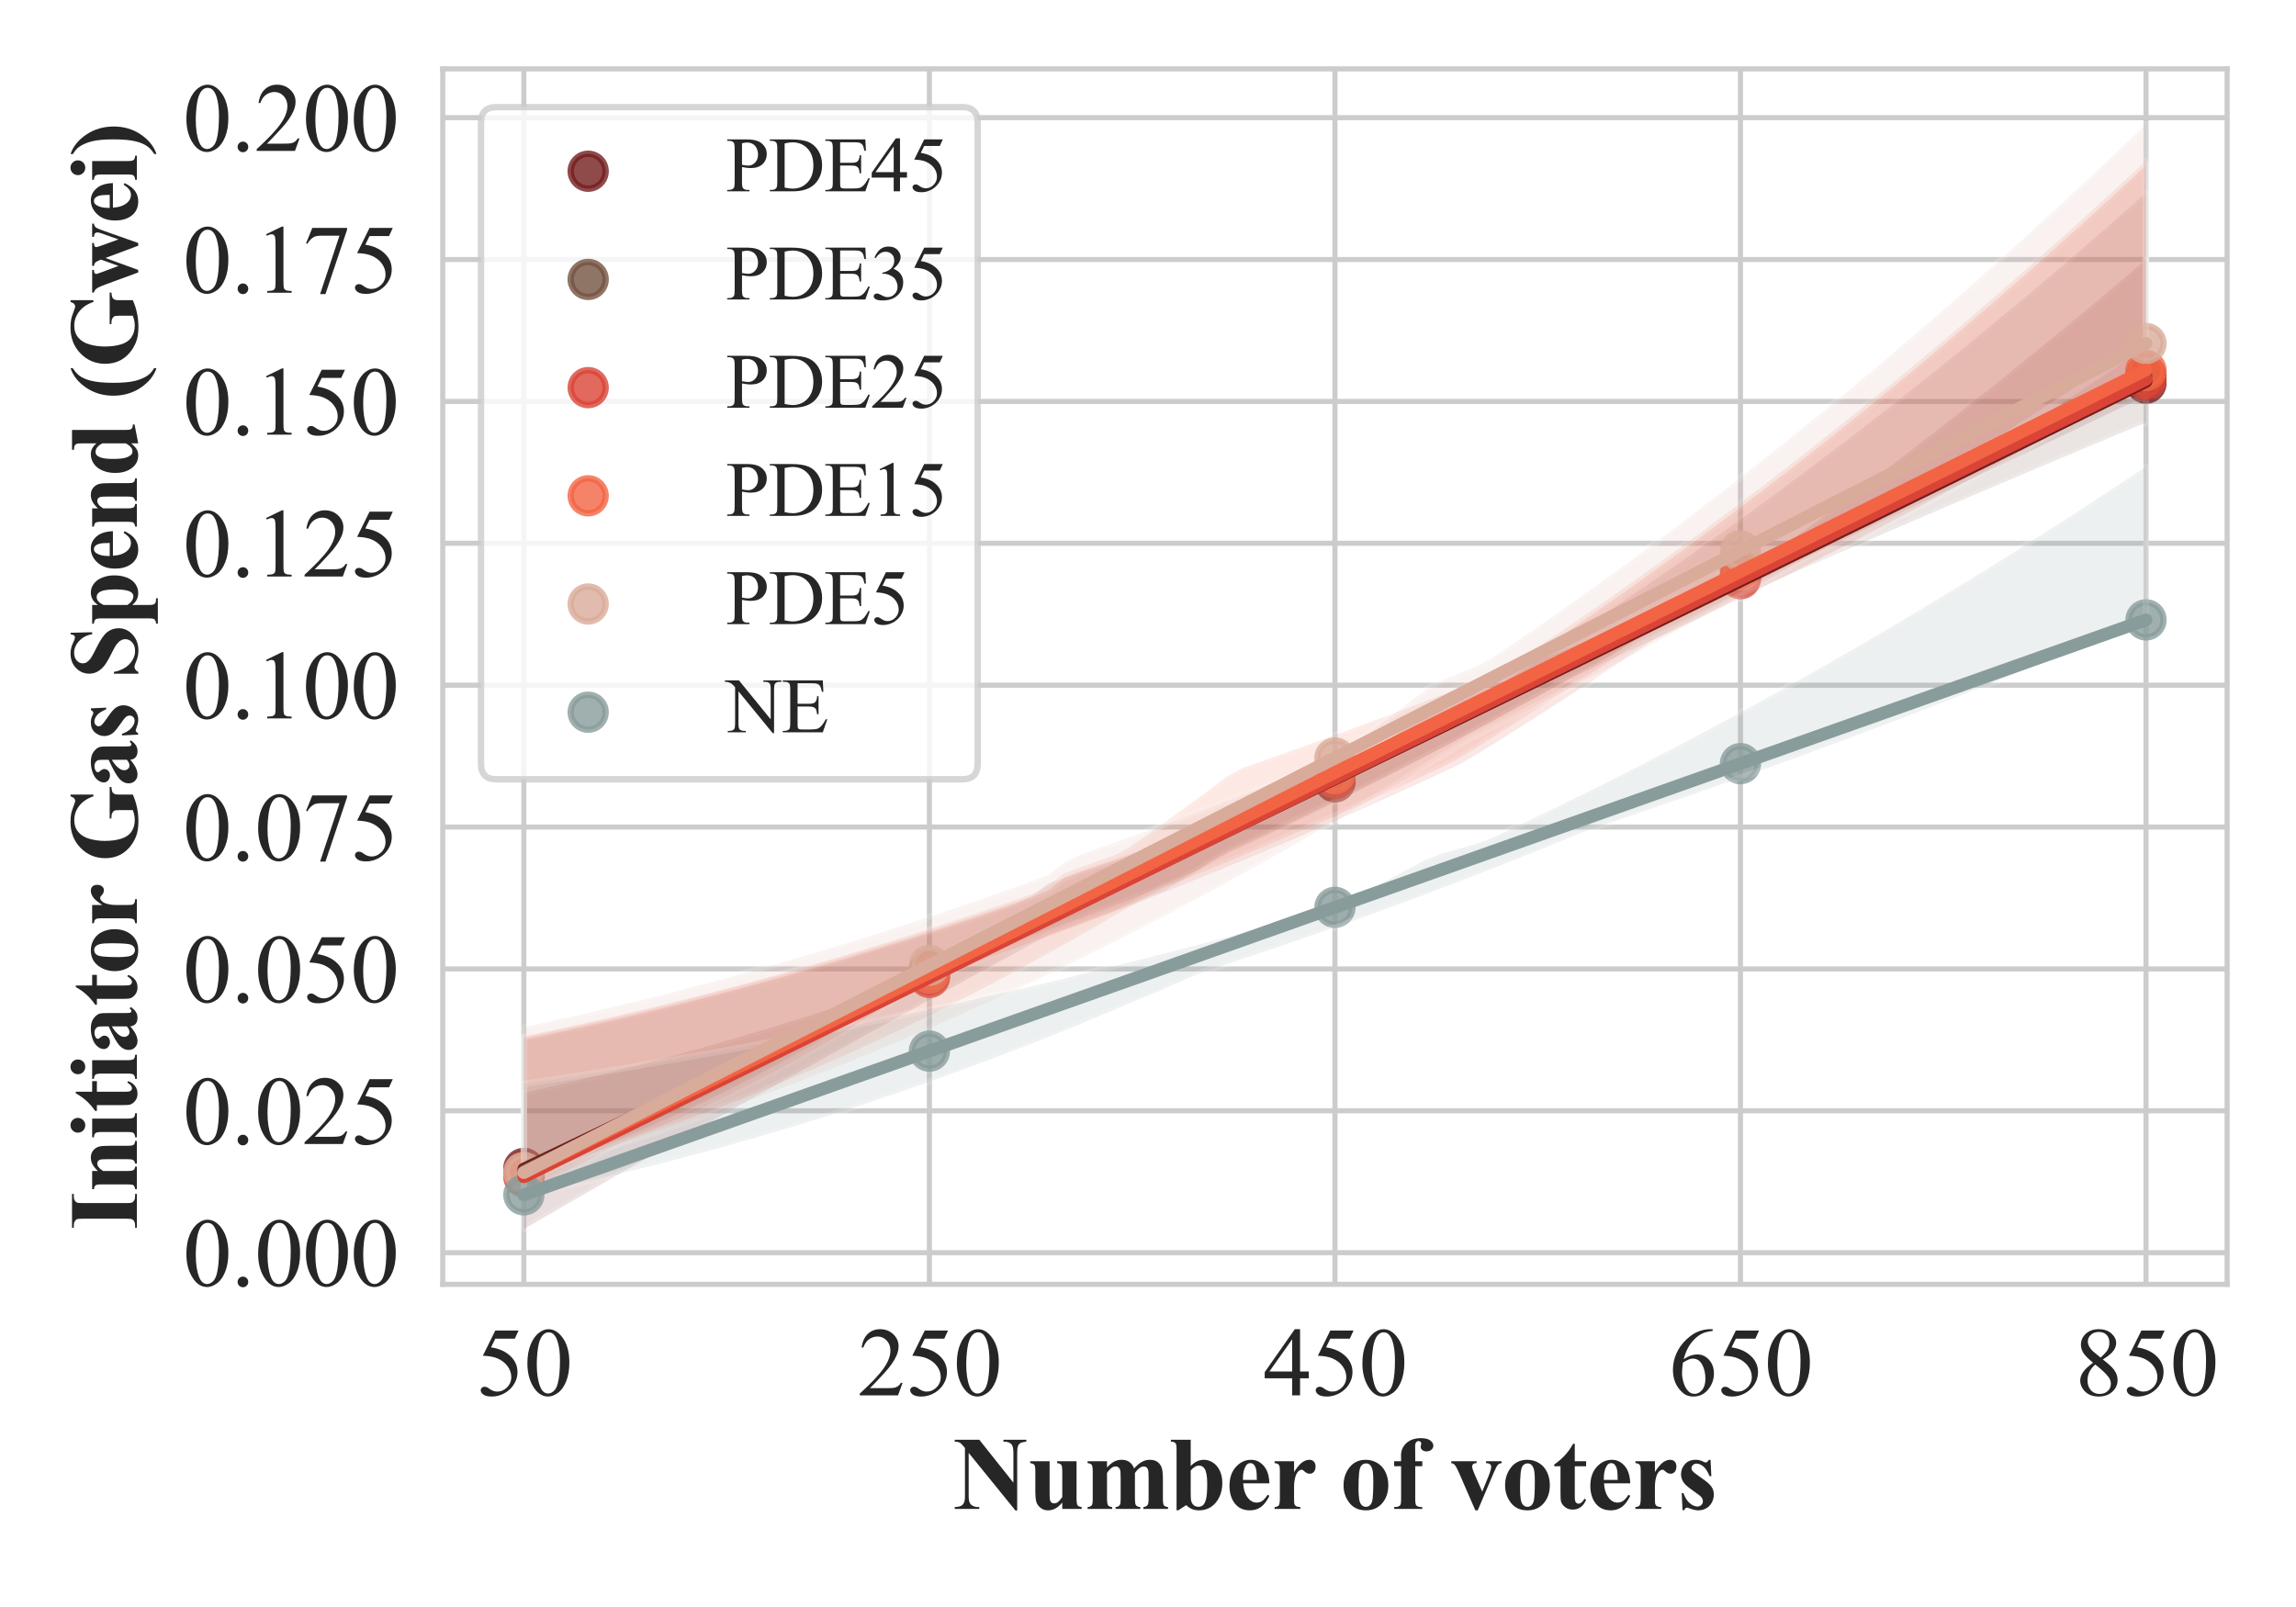 <?xml version="1.0" encoding="utf-8" standalone="no"?>
<!DOCTYPE svg PUBLIC "-//W3C//DTD SVG 1.1//EN"
  "http://www.w3.org/Graphics/SVG/1.1/DTD/svg11.dtd">
<svg xmlns:xlink="http://www.w3.org/1999/xlink" width="360pt" height="252pt" viewBox="0 0 360 252" xmlns="http://www.w3.org/2000/svg" version="1.1">
 <defs>
  <style type="text/css">*{stroke-linejoin: round; stroke-linecap: butt}</style>
 </defs>
 <g id="figure_1">
  <g id="patch_1">
   <path d="M 0 252 
L 360 252 
L 360 0 
L 0 0 
z
" style="fill: #ffffff"/>
  </g>
  <g id="axes_1">
   <g id="patch_2">
    <path d="M 69.421 201.4 
L 349.2 201.4 
L 349.2 10.8 
L 69.421 10.8 
z
" style="fill: #ffffff"/>
   </g>
   <g id="matplotlib.axis_1">
    <g id="xtick_1">
     <g id="line2d_1">
      <path d="M 82.138 201.4 
L 82.138 10.8 
" clip-path="url(#p16f1621852)" style="fill: none; stroke: #cccccc; stroke-width: 0.8; stroke-linecap: round"/>
     </g>
     <g id="text_1">
      <!-- 50 -->
      <g style="fill: #262626" transform="translate(74.638 218.816) scale(0.15 -0.15)">
       <defs>
        <path id="TimesNewRomanPSMT-35" d="M 2778 4238 
L 2534 3706 
L 1259 3706 
L 981 3138 
Q 1809 3016 2294 2522 
Q 2709 2097 2709 1522 
Q 2709 1188 2573 903 
Q 2438 619 2231 419 
Q 2025 219 1772 97 
Q 1413 -75 1034 -75 
Q 653 -75 479 54 
Q 306 184 306 341 
Q 306 428 378 495 
Q 450 563 559 563 
Q 641 563 702 538 
Q 763 513 909 409 
Q 1144 247 1384 247 
Q 1750 247 2026 523 
Q 2303 800 2303 1197 
Q 2303 1581 2056 1914 
Q 1809 2247 1375 2428 
Q 1034 2569 447 2591 
L 1259 4238 
L 2778 4238 
z
" transform="scale(0.016)"/>
        <path id="TimesNewRomanPSMT-30" d="M 231 2094 
Q 231 2819 450 3342 
Q 669 3866 1031 4122 
Q 1313 4325 1613 4325 
Q 2100 4325 2488 3828 
Q 2972 3213 2972 2159 
Q 2972 1422 2759 906 
Q 2547 391 2217 158 
Q 1888 -75 1581 -75 
Q 975 -75 572 641 
Q 231 1244 231 2094 
z
M 844 2016 
Q 844 1141 1059 588 
Q 1238 122 1591 122 
Q 1759 122 1940 273 
Q 2122 425 2216 781 
Q 2359 1319 2359 2297 
Q 2359 3022 2209 3506 
Q 2097 3866 1919 4016 
Q 1791 4119 1609 4119 
Q 1397 4119 1231 3928 
Q 1006 3669 925 3112 
Q 844 2556 844 2016 
z
" transform="scale(0.016)"/>
       </defs>
       <use xlink:href="#TimesNewRomanPSMT-35"/>
       <use xlink:href="#TimesNewRomanPSMT-30" x="50"/>
      </g>
     </g>
    </g>
    <g id="xtick_2">
     <g id="line2d_2">
      <path d="M 145.725 201.4 
L 145.725 10.8 
" clip-path="url(#p16f1621852)" style="fill: none; stroke: #cccccc; stroke-width: 0.8; stroke-linecap: round"/>
     </g>
     <g id="text_2">
      <!-- 250 -->
      <g style="fill: #262626" transform="translate(134.475 218.816) scale(0.15 -0.15)">
       <defs>
        <path id="TimesNewRomanPSMT-32" d="M 2934 816 
L 2638 0 
L 138 0 
L 138 116 
Q 1241 1122 1691 1759 
Q 2141 2397 2141 2925 
Q 2141 3328 1894 3587 
Q 1647 3847 1303 3847 
Q 991 3847 742 3664 
Q 494 3481 375 3128 
L 259 3128 
Q 338 3706 661 4015 
Q 984 4325 1469 4325 
Q 1984 4325 2329 3994 
Q 2675 3663 2675 3213 
Q 2675 2891 2525 2569 
Q 2294 2063 1775 1497 
Q 997 647 803 472 
L 1909 472 
Q 2247 472 2383 497 
Q 2519 522 2628 598 
Q 2738 675 2819 816 
L 2934 816 
z
" transform="scale(0.016)"/>
       </defs>
       <use xlink:href="#TimesNewRomanPSMT-32"/>
       <use xlink:href="#TimesNewRomanPSMT-35" x="50"/>
       <use xlink:href="#TimesNewRomanPSMT-30" x="100"/>
      </g>
     </g>
    </g>
    <g id="xtick_3">
     <g id="line2d_3">
      <path d="M 209.311 201.4 
L 209.311 10.8 
" clip-path="url(#p16f1621852)" style="fill: none; stroke: #cccccc; stroke-width: 0.8; stroke-linecap: round"/>
     </g>
     <g id="text_3">
      <!-- 450 -->
      <g style="fill: #262626" transform="translate(198.061 218.816) scale(0.15 -0.15)">
       <defs>
        <path id="TimesNewRomanPSMT-34" d="M 2978 1563 
L 2978 1119 
L 2409 1119 
L 2409 0 
L 1894 0 
L 1894 1119 
L 100 1119 
L 100 1519 
L 2066 4325 
L 2409 4325 
L 2409 1563 
L 2978 1563 
z
M 1894 1563 
L 1894 3666 
L 406 1563 
L 1894 1563 
z
" transform="scale(0.016)"/>
       </defs>
       <use xlink:href="#TimesNewRomanPSMT-34"/>
       <use xlink:href="#TimesNewRomanPSMT-35" x="50"/>
       <use xlink:href="#TimesNewRomanPSMT-30" x="100"/>
      </g>
     </g>
    </g>
    <g id="xtick_4">
     <g id="line2d_4">
      <path d="M 272.897 201.4 
L 272.897 10.8 
" clip-path="url(#p16f1621852)" style="fill: none; stroke: #cccccc; stroke-width: 0.8; stroke-linecap: round"/>
     </g>
     <g id="text_4">
      <!-- 650 -->
      <g style="fill: #262626" transform="translate(261.647 218.816) scale(0.15 -0.15)">
       <defs>
        <path id="TimesNewRomanPSMT-36" d="M 2869 4325 
L 2869 4209 
Q 2456 4169 2195 4045 
Q 1934 3922 1679 3669 
Q 1425 3416 1258 3105 
Q 1091 2794 978 2366 
Q 1428 2675 1881 2675 
Q 2316 2675 2634 2325 
Q 2953 1975 2953 1425 
Q 2953 894 2631 456 
Q 2244 -75 1606 -75 
Q 1172 -75 869 213 
Q 275 772 275 1663 
Q 275 2231 503 2743 
Q 731 3256 1154 3653 
Q 1578 4050 1965 4187 
Q 2353 4325 2688 4325 
L 2869 4325 
z
M 925 2138 
Q 869 1716 869 1456 
Q 869 1156 980 804 
Q 1091 453 1309 247 
Q 1469 100 1697 100 
Q 1969 100 2183 356 
Q 2397 613 2397 1088 
Q 2397 1622 2184 2012 
Q 1972 2403 1581 2403 
Q 1463 2403 1327 2353 
Q 1191 2303 925 2138 
z
" transform="scale(0.016)"/>
       </defs>
       <use xlink:href="#TimesNewRomanPSMT-36"/>
       <use xlink:href="#TimesNewRomanPSMT-35" x="50"/>
       <use xlink:href="#TimesNewRomanPSMT-30" x="100"/>
      </g>
     </g>
    </g>
    <g id="xtick_5">
     <g id="line2d_5">
      <path d="M 336.483 201.4 
L 336.483 10.8 
" clip-path="url(#p16f1621852)" style="fill: none; stroke: #cccccc; stroke-width: 0.8; stroke-linecap: round"/>
     </g>
     <g id="text_5">
      <!-- 850 -->
      <g style="fill: #262626" transform="translate(325.233 218.816) scale(0.15 -0.15)">
       <defs>
        <path id="TimesNewRomanPSMT-38" d="M 1228 2134 
Q 725 2547 579 2797 
Q 434 3047 434 3316 
Q 434 3728 753 4026 
Q 1072 4325 1600 4325 
Q 2113 4325 2425 4047 
Q 2738 3769 2738 3413 
Q 2738 3175 2569 2928 
Q 2400 2681 1866 2347 
Q 2416 1922 2594 1678 
Q 2831 1359 2831 1006 
Q 2831 559 2490 242 
Q 2150 -75 1597 -75 
Q 994 -75 656 303 
Q 388 606 388 966 
Q 388 1247 577 1523 
Q 766 1800 1228 2134 
z
M 1719 2469 
Q 2094 2806 2194 3001 
Q 2294 3197 2294 3444 
Q 2294 3772 2109 3958 
Q 1925 4144 1606 4144 
Q 1288 4144 1088 3959 
Q 888 3775 888 3528 
Q 888 3366 970 3203 
Q 1053 3041 1206 2894 
L 1719 2469 
z
M 1375 2016 
Q 1116 1797 991 1539 
Q 866 1281 866 981 
Q 866 578 1086 336 
Q 1306 94 1647 94 
Q 1984 94 2187 284 
Q 2391 475 2391 747 
Q 2391 972 2272 1150 
Q 2050 1481 1375 2016 
z
" transform="scale(0.016)"/>
       </defs>
       <use xlink:href="#TimesNewRomanPSMT-38"/>
       <use xlink:href="#TimesNewRomanPSMT-35" x="50"/>
       <use xlink:href="#TimesNewRomanPSMT-30" x="100"/>
      </g>
     </g>
    </g>
    <g id="text_6">
     <!-- Number of voters -->
     <g style="fill: #262626" transform="translate(149.466 236.619) scale(0.16 -0.16)">
      <defs>
       <path id="TimesNewRomanPS-BoldMT-4e" d="M 1594 4238 
L 3684 1609 
L 3684 3431 
Q 3684 3813 3575 3947 
Q 3425 4128 3072 4122 
L 3072 4238 
L 4472 4238 
L 4472 4122 
Q 4203 4088 4111 4033 
Q 4019 3978 3967 3854 
Q 3916 3731 3916 3431 
L 3916 -97 
L 3809 -97 
L 944 3431 
L 944 738 
Q 944 372 1111 244 
Q 1278 116 1494 116 
L 1594 116 
L 1594 0 
L 91 0 
L 91 116 
Q 441 119 578 259 
Q 716 400 716 738 
L 716 3728 
L 625 3841 
Q 491 4009 387 4062 
Q 284 4116 91 4122 
L 91 4238 
L 1594 4238 
z
" transform="scale(0.016)"/>
       <path id="TimesNewRomanPS-BoldMT-75" d="M 3038 2922 
L 3038 634 
Q 3038 300 3100 217 
Q 3163 134 3353 113 
L 3353 0 
L 2163 0 
L 2163 391 
Q 1953 141 1743 26 
Q 1534 -88 1275 -88 
Q 1028 -88 836 64 
Q 644 216 578 419 
Q 513 622 513 1128 
L 513 2288 
Q 513 2619 452 2700 
Q 391 2781 197 2806 
L 197 2922 
L 1388 2922 
L 1388 925 
Q 1388 613 1417 522 
Q 1447 431 1511 384 
Q 1575 338 1659 338 
Q 1772 338 1863 397 
Q 1988 478 2163 725 
L 2163 2288 
Q 2163 2619 2102 2700 
Q 2041 2781 1847 2806 
L 1847 2922 
L 3038 2922 
z
" transform="scale(0.016)"/>
       <path id="TimesNewRomanPS-BoldMT-6d" d="M 1428 2922 
L 1428 2538 
Q 1669 2800 1873 2904 
Q 2078 3009 2322 3009 
Q 2603 3009 2793 2878 
Q 2984 2747 3088 2478 
Q 3338 2759 3567 2884 
Q 3797 3009 4047 3009 
Q 4350 3009 4529 2870 
Q 4709 2731 4779 2517 
Q 4850 2303 4850 1834 
L 4850 638 
Q 4850 300 4911 219 
Q 4972 138 5166 113 
L 5166 0 
L 3656 0 
L 3656 113 
Q 3834 128 3919 250 
Q 3975 334 3975 638 
L 3975 1894 
Q 3975 2284 3944 2390 
Q 3913 2497 3845 2548 
Q 3778 2600 3688 2600 
Q 3553 2600 3415 2501 
Q 3278 2403 3138 2206 
L 3138 638 
Q 3138 322 3191 241 
Q 3263 125 3466 113 
L 3466 0 
L 1953 0 
L 1953 113 
Q 2075 119 2145 173 
Q 2216 228 2239 304 
Q 2263 381 2263 638 
L 2263 1894 
Q 2263 2291 2231 2391 
Q 2200 2491 2126 2547 
Q 2053 2603 1969 2603 
Q 1844 2603 1741 2538 
Q 1594 2441 1428 2206 
L 1428 638 
Q 1428 328 1489 229 
Q 1550 131 1744 113 
L 1744 0 
L 238 0 
L 238 113 
Q 422 131 500 231 
Q 553 300 553 638 
L 553 2288 
Q 553 2619 492 2700 
Q 431 2781 238 2806 
L 238 2922 
L 1428 2922 
z
" transform="scale(0.016)"/>
       <path id="TimesNewRomanPS-BoldMT-62" d="M 1347 4238 
L 1347 2628 
Q 1716 3009 2153 3009 
Q 2453 3009 2718 2832 
Q 2984 2656 3134 2331 
Q 3284 2006 3284 1581 
Q 3284 1103 3093 712 
Q 2903 322 2584 117 
Q 2266 -88 1856 -88 
Q 1619 -88 1434 -12 
Q 1250 63 1072 231 
L 588 -84 
L 481 -84 
L 481 3631 
Q 481 3884 459 3944 
Q 428 4031 361 4073 
Q 294 4116 134 4122 
L 134 4238 
L 1347 4238 
z
M 1347 2350 
L 1347 1050 
Q 1347 653 1366 544 
Q 1397 359 1515 245 
Q 1634 131 1819 131 
Q 1978 131 2092 222 
Q 2206 313 2282 581 
Q 2359 850 2359 1550 
Q 2359 2222 2191 2472 
Q 2069 2653 1863 2653 
Q 1594 2653 1347 2350 
z
" transform="scale(0.016)"/>
       <path id="TimesNewRomanPS-BoldMT-65" d="M 2691 1566 
L 1088 1566 
Q 1116 984 1397 647 
Q 1613 388 1916 388 
Q 2103 388 2256 492 
Q 2409 597 2584 869 
L 2691 800 
Q 2453 316 2165 114 
Q 1878 -88 1500 -88 
Q 850 -88 516 413 
Q 247 816 247 1413 
Q 247 2144 642 2576 
Q 1038 3009 1569 3009 
Q 2013 3009 2339 2645 
Q 2666 2281 2691 1566 
z
M 1922 1775 
Q 1922 2278 1867 2465 
Q 1813 2653 1697 2750 
Q 1631 2806 1522 2806 
Q 1359 2806 1256 2647 
Q 1072 2369 1072 1884 
L 1072 1775 
L 1922 1775 
z
" transform="scale(0.016)"/>
       <path id="TimesNewRomanPS-BoldMT-72" d="M 1428 2922 
L 1428 2259 
Q 1719 2713 1937 2861 
Q 2156 3009 2359 3009 
Q 2534 3009 2639 2901 
Q 2744 2794 2744 2597 
Q 2744 2388 2642 2272 
Q 2541 2156 2397 2156 
Q 2231 2156 2109 2262 
Q 1988 2369 1966 2381 
Q 1934 2400 1894 2400 
Q 1803 2400 1722 2331 
Q 1594 2225 1528 2028 
Q 1428 1725 1428 1359 
L 1428 688 
L 1431 513 
Q 1431 334 1453 284 
Q 1491 200 1564 161 
Q 1638 122 1813 113 
L 1813 0 
L 234 0 
L 234 113 
Q 425 128 492 217 
Q 559 306 559 688 
L 559 2303 
Q 559 2553 534 2622 
Q 503 2709 443 2750 
Q 384 2791 234 2806 
L 234 2922 
L 1428 2922 
z
" transform="scale(0.016)"/>
       <path id="TimesNewRomanPS-BoldMT-20" transform="scale(0.016)"/>
       <path id="TimesNewRomanPS-BoldMT-6f" d="M 1594 3009 
Q 1975 3009 2303 2812 
Q 2631 2616 2801 2253 
Q 2972 1891 2972 1459 
Q 2972 838 2656 419 
Q 2275 -88 1603 -88 
Q 944 -88 587 375 
Q 231 838 231 1447 
Q 231 2075 595 2542 
Q 959 3009 1594 3009 
z
M 1606 2788 
Q 1447 2788 1333 2667 
Q 1219 2547 1183 2192 
Q 1147 1838 1147 1206 
Q 1147 872 1191 581 
Q 1225 359 1337 243 
Q 1450 128 1594 128 
Q 1734 128 1828 206 
Q 1950 313 1991 503 
Q 2053 800 2053 1703 
Q 2053 2234 1993 2432 
Q 1934 2631 1819 2722 
Q 1738 2788 1606 2788 
z
" transform="scale(0.016)"/>
       <path id="TimesNewRomanPS-BoldMT-66" d="M 1497 2616 
L 1497 588 
Q 1497 294 1559 219 
Q 1659 103 1928 113 
L 1928 0 
L 206 0 
L 206 113 
Q 403 116 486 158 
Q 569 200 600 275 
Q 631 350 631 588 
L 631 2616 
L 206 2616 
L 206 2922 
L 631 2922 
L 631 3138 
L 628 3284 
Q 628 3734 958 4034 
Q 1288 4334 1850 4334 
Q 2234 4334 2420 4190 
Q 2606 4047 2606 3872 
Q 2606 3731 2490 3628 
Q 2375 3525 2184 3525 
Q 2022 3525 1926 3609 
Q 1831 3694 1831 3797 
Q 1831 3825 1850 3913 
Q 1863 3966 1863 4013 
Q 1863 4078 1825 4109 
Q 1775 4156 1703 4156 
Q 1613 4156 1552 4081 
Q 1491 4006 1491 3841 
L 1497 3294 
L 1497 2922 
L 1928 2922 
L 1928 2616 
L 1497 2616 
z
" transform="scale(0.016)"/>
       <path id="TimesNewRomanPS-BoldMT-76" d="M 1534 -88 
L 550 2178 
Q 372 2588 272 2697 
Q 200 2778 59 2806 
L 59 2922 
L 1613 2922 
L 1613 2806 
Q 1466 2806 1413 2753 
Q 1338 2684 1338 2591 
Q 1338 2475 1475 2156 
L 1956 1059 
L 2341 2006 
Q 2506 2413 2506 2581 
Q 2506 2678 2436 2739 
Q 2366 2800 2188 2806 
L 2188 2922 
L 3144 2922 
L 3144 2806 
Q 3006 2788 2918 2703 
Q 2831 2619 2656 2206 
L 1681 -88 
L 1534 -88 
z
" transform="scale(0.016)"/>
       <path id="TimesNewRomanPS-BoldMT-74" d="M 1375 3991 
L 1375 2922 
L 2069 2922 
L 2069 2613 
L 1375 2613 
L 1375 809 
Q 1375 556 1398 482 
Q 1422 409 1481 364 
Q 1541 319 1591 319 
Q 1794 319 1975 628 
L 2069 559 
Q 1816 -41 1247 -41 
Q 969 -41 776 114 
Q 584 269 531 459 
Q 500 566 500 1034 
L 500 2613 
L 119 2613 
L 119 2722 
Q 513 3000 789 3306 
Q 1066 3613 1272 3991 
L 1375 3991 
z
" transform="scale(0.016)"/>
       <path id="TimesNewRomanPS-BoldMT-73" d="M 2063 3003 
L 2109 2006 
L 2003 2006 
Q 1813 2450 1608 2612 
Q 1403 2775 1200 2775 
Q 1072 2775 981 2689 
Q 891 2603 891 2491 
Q 891 2406 953 2328 
Q 1053 2200 1512 1889 
Q 1972 1578 2117 1361 
Q 2263 1144 2263 875 
Q 2263 631 2141 397 
Q 2019 163 1797 37 
Q 1575 -88 1306 -88 
Q 1097 -88 747 44 
Q 653 78 619 78 
Q 516 78 447 -78 
L 344 -78 
L 294 972 
L 400 972 
Q 541 559 786 353 
Q 1031 147 1250 147 
Q 1400 147 1495 239 
Q 1591 331 1591 463 
Q 1591 613 1497 722 
Q 1403 831 1078 1053 
Q 600 1384 459 1559 
Q 253 1816 253 2125 
Q 253 2463 486 2736 
Q 719 3009 1159 3009 
Q 1397 3009 1619 2894 
Q 1703 2847 1756 2847 
Q 1813 2847 1847 2870 
Q 1881 2894 1956 3003 
L 2063 3003 
z
" transform="scale(0.016)"/>
      </defs>
      <use xlink:href="#TimesNewRomanPS-BoldMT-4e"/>
      <use xlink:href="#TimesNewRomanPS-BoldMT-75" x="72.217"/>
      <use xlink:href="#TimesNewRomanPS-BoldMT-6d" x="127.832"/>
      <use xlink:href="#TimesNewRomanPS-BoldMT-62" x="211.133"/>
      <use xlink:href="#TimesNewRomanPS-BoldMT-65" x="266.748"/>
      <use xlink:href="#TimesNewRomanPS-BoldMT-72" x="311.133"/>
      <use xlink:href="#TimesNewRomanPS-BoldMT-20" x="353.768"/>
      <use xlink:href="#TimesNewRomanPS-BoldMT-6f" x="378.768"/>
      <use xlink:href="#TimesNewRomanPS-BoldMT-66" x="428.768"/>
      <use xlink:href="#TimesNewRomanPS-BoldMT-20" x="462.068"/>
      <use xlink:href="#TimesNewRomanPS-BoldMT-76" x="487.068"/>
      <use xlink:href="#TimesNewRomanPS-BoldMT-6f" x="537.068"/>
      <use xlink:href="#TimesNewRomanPS-BoldMT-74" x="587.068"/>
      <use xlink:href="#TimesNewRomanPS-BoldMT-65" x="620.369"/>
      <use xlink:href="#TimesNewRomanPS-BoldMT-72" x="664.754"/>
      <use xlink:href="#TimesNewRomanPS-BoldMT-73" x="709.139"/>
     </g>
    </g>
   </g>
   <g id="matplotlib.axis_2">
    <g id="ytick_1">
     <g id="line2d_6">
      <path d="M 69.421 196.439 
L 349.2 196.439 
" clip-path="url(#p16f1621852)" style="fill: none; stroke: #cccccc; stroke-width: 0.8; stroke-linecap: round"/>
     </g>
     <g id="text_7">
      <!-- 0.000 -->
      <g style="fill: #262626" transform="translate(28.671 201.646) scale(0.15 -0.15)">
       <defs>
        <path id="TimesNewRomanPSMT-2e" d="M 800 606 
Q 947 606 1047 504 
Q 1147 403 1147 259 
Q 1147 116 1045 14 
Q 944 -88 800 -88 
Q 656 -88 554 14 
Q 453 116 453 259 
Q 453 406 554 506 
Q 656 606 800 606 
z
" transform="scale(0.016)"/>
       </defs>
       <use xlink:href="#TimesNewRomanPSMT-30"/>
       <use xlink:href="#TimesNewRomanPSMT-2e" x="50"/>
       <use xlink:href="#TimesNewRomanPSMT-30" x="75"/>
       <use xlink:href="#TimesNewRomanPSMT-30" x="125"/>
       <use xlink:href="#TimesNewRomanPSMT-30" x="175"/>
      </g>
     </g>
    </g>
    <g id="ytick_2">
     <g id="line2d_7">
      <path d="M 69.421 174.19 
L 349.2 174.19 
" clip-path="url(#p16f1621852)" style="fill: none; stroke: #cccccc; stroke-width: 0.8; stroke-linecap: round"/>
     </g>
     <g id="text_8">
      <!-- 0.025 -->
      <g style="fill: #262626" transform="translate(28.671 179.398) scale(0.15 -0.15)">
       <use xlink:href="#TimesNewRomanPSMT-30"/>
       <use xlink:href="#TimesNewRomanPSMT-2e" x="50"/>
       <use xlink:href="#TimesNewRomanPSMT-30" x="75"/>
       <use xlink:href="#TimesNewRomanPSMT-32" x="125"/>
       <use xlink:href="#TimesNewRomanPSMT-35" x="175"/>
      </g>
     </g>
    </g>
    <g id="ytick_3">
     <g id="line2d_8">
      <path d="M 69.421 151.942 
L 349.2 151.942 
" clip-path="url(#p16f1621852)" style="fill: none; stroke: #cccccc; stroke-width: 0.8; stroke-linecap: round"/>
     </g>
     <g id="text_9">
      <!-- 0.050 -->
      <g style="fill: #262626" transform="translate(28.671 157.15) scale(0.15 -0.15)">
       <use xlink:href="#TimesNewRomanPSMT-30"/>
       <use xlink:href="#TimesNewRomanPSMT-2e" x="50"/>
       <use xlink:href="#TimesNewRomanPSMT-30" x="75"/>
       <use xlink:href="#TimesNewRomanPSMT-35" x="125"/>
       <use xlink:href="#TimesNewRomanPSMT-30" x="175"/>
      </g>
     </g>
    </g>
    <g id="ytick_4">
     <g id="line2d_9">
      <path d="M 69.421 129.694 
L 349.2 129.694 
" clip-path="url(#p16f1621852)" style="fill: none; stroke: #cccccc; stroke-width: 0.8; stroke-linecap: round"/>
     </g>
     <g id="text_10">
      <!-- 0.075 -->
      <g style="fill: #262626" transform="translate(28.671 134.902) scale(0.15 -0.15)">
       <defs>
        <path id="TimesNewRomanPSMT-37" d="M 644 4238 
L 2916 4238 
L 2916 4119 
L 1503 -88 
L 1153 -88 
L 2419 3728 
L 1253 3728 
Q 900 3728 750 3644 
Q 488 3500 328 3200 
L 238 3234 
L 644 4238 
z
" transform="scale(0.016)"/>
       </defs>
       <use xlink:href="#TimesNewRomanPSMT-30"/>
       <use xlink:href="#TimesNewRomanPSMT-2e" x="50"/>
       <use xlink:href="#TimesNewRomanPSMT-30" x="75"/>
       <use xlink:href="#TimesNewRomanPSMT-37" x="125"/>
       <use xlink:href="#TimesNewRomanPSMT-35" x="175"/>
      </g>
     </g>
    </g>
    <g id="ytick_5">
     <g id="line2d_10">
      <path d="M 69.421 107.445 
L 349.2 107.445 
" clip-path="url(#p16f1621852)" style="fill: none; stroke: #cccccc; stroke-width: 0.8; stroke-linecap: round"/>
     </g>
     <g id="text_11">
      <!-- 0.100 -->
      <g style="fill: #262626" transform="translate(28.671 112.653) scale(0.15 -0.15)">
       <defs>
        <path id="TimesNewRomanPSMT-31" d="M 750 3822 
L 1781 4325 
L 1884 4325 
L 1884 747 
Q 1884 391 1914 303 
Q 1944 216 2037 169 
Q 2131 122 2419 116 
L 2419 0 
L 825 0 
L 825 116 
Q 1125 122 1212 167 
Q 1300 213 1334 289 
Q 1369 366 1369 747 
L 1369 3034 
Q 1369 3497 1338 3628 
Q 1316 3728 1258 3775 
Q 1200 3822 1119 3822 
Q 1003 3822 797 3725 
L 750 3822 
z
" transform="scale(0.016)"/>
       </defs>
       <use xlink:href="#TimesNewRomanPSMT-30"/>
       <use xlink:href="#TimesNewRomanPSMT-2e" x="50"/>
       <use xlink:href="#TimesNewRomanPSMT-31" x="75"/>
       <use xlink:href="#TimesNewRomanPSMT-30" x="125"/>
       <use xlink:href="#TimesNewRomanPSMT-30" x="175"/>
      </g>
     </g>
    </g>
    <g id="ytick_6">
     <g id="line2d_11">
      <path d="M 69.421 85.197 
L 349.2 85.197 
" clip-path="url(#p16f1621852)" style="fill: none; stroke: #cccccc; stroke-width: 0.8; stroke-linecap: round"/>
     </g>
     <g id="text_12">
      <!-- 0.125 -->
      <g style="fill: #262626" transform="translate(28.671 90.405) scale(0.15 -0.15)">
       <use xlink:href="#TimesNewRomanPSMT-30"/>
       <use xlink:href="#TimesNewRomanPSMT-2e" x="50"/>
       <use xlink:href="#TimesNewRomanPSMT-31" x="75"/>
       <use xlink:href="#TimesNewRomanPSMT-32" x="125"/>
       <use xlink:href="#TimesNewRomanPSMT-35" x="175"/>
      </g>
     </g>
    </g>
    <g id="ytick_7">
     <g id="line2d_12">
      <path d="M 69.421 62.949 
L 349.2 62.949 
" clip-path="url(#p16f1621852)" style="fill: none; stroke: #cccccc; stroke-width: 0.8; stroke-linecap: round"/>
     </g>
     <g id="text_13">
      <!-- 0.150 -->
      <g style="fill: #262626" transform="translate(28.671 68.157) scale(0.15 -0.15)">
       <use xlink:href="#TimesNewRomanPSMT-30"/>
       <use xlink:href="#TimesNewRomanPSMT-2e" x="50"/>
       <use xlink:href="#TimesNewRomanPSMT-31" x="75"/>
       <use xlink:href="#TimesNewRomanPSMT-35" x="125"/>
       <use xlink:href="#TimesNewRomanPSMT-30" x="175"/>
      </g>
     </g>
    </g>
    <g id="ytick_8">
     <g id="line2d_13">
      <path d="M 69.421 40.701 
L 349.2 40.701 
" clip-path="url(#p16f1621852)" style="fill: none; stroke: #cccccc; stroke-width: 0.8; stroke-linecap: round"/>
     </g>
     <g id="text_14">
      <!-- 0.175 -->
      <g style="fill: #262626" transform="translate(28.671 45.908) scale(0.15 -0.15)">
       <use xlink:href="#TimesNewRomanPSMT-30"/>
       <use xlink:href="#TimesNewRomanPSMT-2e" x="50"/>
       <use xlink:href="#TimesNewRomanPSMT-31" x="75"/>
       <use xlink:href="#TimesNewRomanPSMT-37" x="125"/>
       <use xlink:href="#TimesNewRomanPSMT-35" x="175"/>
      </g>
     </g>
    </g>
    <g id="ytick_9">
     <g id="line2d_14">
      <path d="M 69.421 18.452 
L 349.2 18.452 
" clip-path="url(#p16f1621852)" style="fill: none; stroke: #cccccc; stroke-width: 0.8; stroke-linecap: round"/>
     </g>
     <g id="text_15">
      <!-- 0.200 -->
      <g style="fill: #262626" transform="translate(28.671 23.66) scale(0.15 -0.15)">
       <use xlink:href="#TimesNewRomanPSMT-30"/>
       <use xlink:href="#TimesNewRomanPSMT-2e" x="50"/>
       <use xlink:href="#TimesNewRomanPSMT-32" x="75"/>
       <use xlink:href="#TimesNewRomanPSMT-30" x="125"/>
       <use xlink:href="#TimesNewRomanPSMT-30" x="175"/>
      </g>
     </g>
    </g>
    <g id="text_16">
     <!-- Initiator Gas Spend (Gwei) -->
     <g style="fill: #262626" transform="translate(21.463 192.847) rotate(-90) scale(0.15 -0.15)">
      <defs>
       <path id="TimesNewRomanPS-BoldMT-49" d="M 2344 116 
L 2344 0 
L 128 0 
L 128 116 
L 269 116 
Q 453 116 566 181 
Q 647 225 691 331 
Q 725 406 725 725 
L 725 3513 
Q 725 3838 690 3919 
Q 656 4000 551 4061 
Q 447 4122 269 4122 
L 128 4122 
L 128 4238 
L 2344 4238 
L 2344 4122 
L 2203 4122 
Q 2019 4122 1906 4056 
Q 1825 4013 1778 3906 
Q 1744 3831 1744 3513 
L 1744 725 
Q 1744 400 1780 319 
Q 1816 238 1920 177 
Q 2025 116 2203 116 
L 2344 116 
z
" transform="scale(0.016)"/>
       <path id="TimesNewRomanPS-BoldMT-6e" d="M 1409 2922 
L 1409 2544 
Q 1634 2788 1840 2898 
Q 2047 3009 2284 3009 
Q 2569 3009 2756 2851 
Q 2944 2694 3006 2459 
Q 3056 2281 3056 1775 
L 3056 638 
Q 3056 300 3117 217 
Q 3178 134 3372 113 
L 3372 0 
L 1894 0 
L 1894 113 
Q 2059 134 2131 250 
Q 2181 328 2181 638 
L 2181 1938 
Q 2181 2297 2153 2390 
Q 2125 2484 2058 2536 
Q 1991 2588 1909 2588 
Q 1641 2588 1409 2203 
L 1409 638 
Q 1409 309 1470 221 
Q 1531 134 1697 113 
L 1697 0 
L 219 0 
L 219 113 
Q 403 131 481 231 
Q 534 300 534 638 
L 534 2288 
Q 534 2619 473 2700 
Q 413 2781 219 2806 
L 219 2922 
L 1409 2922 
z
" transform="scale(0.016)"/>
       <path id="TimesNewRomanPS-BoldMT-69" d="M 919 4338 
Q 1122 4338 1262 4195 
Q 1403 4053 1403 3853 
Q 1403 3653 1261 3512 
Q 1119 3372 919 3372 
Q 719 3372 578 3512 
Q 438 3653 438 3853 
Q 438 4053 578 4195 
Q 719 4338 919 4338 
z
M 1356 2922 
L 1356 606 
Q 1356 297 1428 211 
Q 1500 125 1709 113 
L 1709 0 
L 131 0 
L 131 113 
Q 325 119 419 225 
Q 481 297 481 606 
L 481 2313 
Q 481 2622 409 2708 
Q 338 2794 131 2806 
L 131 2922 
L 1356 2922 
z
" transform="scale(0.016)"/>
       <path id="TimesNewRomanPS-BoldMT-61" d="M 1828 431 
Q 1294 -41 869 -41 
Q 619 -41 453 123 
Q 288 288 288 534 
Q 288 869 575 1136 
Q 863 1403 1828 1847 
L 1828 2141 
Q 1828 2472 1792 2558 
Q 1756 2644 1656 2708 
Q 1556 2772 1431 2772 
Q 1228 2772 1097 2681 
Q 1016 2625 1016 2550 
Q 1016 2484 1103 2388 
Q 1222 2253 1222 2128 
Q 1222 1975 1108 1867 
Q 994 1759 809 1759 
Q 613 1759 480 1878 
Q 347 1997 347 2156 
Q 347 2381 525 2586 
Q 703 2791 1022 2900 
Q 1341 3009 1684 3009 
Q 2100 3009 2342 2832 
Q 2584 2656 2656 2450 
Q 2700 2319 2700 1847 
L 2700 713 
Q 2700 513 2715 461 
Q 2731 409 2762 384 
Q 2794 359 2834 359 
Q 2916 359 3000 475 
L 3094 400 
Q 2938 169 2770 64 
Q 2603 -41 2391 -41 
Q 2141 -41 2000 76 
Q 1859 194 1828 431 
z
M 1828 659 
L 1828 1638 
Q 1450 1416 1266 1163 
Q 1144 994 1144 822 
Q 1144 678 1247 569 
Q 1325 484 1466 484 
Q 1622 484 1828 659 
z
" transform="scale(0.016)"/>
       <path id="TimesNewRomanPS-BoldMT-47" d="M 4416 4334 
L 4416 2841 
L 4300 2841 
Q 4091 3453 3672 3772 
Q 3253 4091 2756 4091 
Q 2281 4091 1965 3823 
Q 1650 3556 1519 3078 
Q 1388 2600 1388 2097 
Q 1388 1488 1531 1028 
Q 1675 569 1995 353 
Q 2316 138 2756 138 
Q 2909 138 3070 170 
Q 3231 203 3400 266 
L 3400 1147 
Q 3400 1397 3365 1470 
Q 3331 1544 3223 1603 
Q 3116 1663 2963 1663 
L 2853 1663 
L 2853 1778 
L 4913 1778 
L 4913 1663 
Q 4678 1647 4586 1598 
Q 4494 1550 4444 1438 
Q 4416 1378 4416 1147 
L 4416 266 
Q 4009 84 3570 -8 
Q 3131 -100 2659 -100 
Q 2056 -100 1657 64 
Q 1259 228 954 495 
Q 650 763 478 1097 
Q 259 1528 259 2063 
Q 259 3019 931 3678 
Q 1603 4338 2622 4338 
Q 2938 4338 3191 4288 
Q 3328 4263 3636 4145 
Q 3944 4028 4000 4028 
Q 4088 4028 4163 4092 
Q 4238 4156 4300 4334 
L 4416 4334 
z
" transform="scale(0.016)"/>
       <path id="TimesNewRomanPS-BoldMT-53" d="M 3006 4334 
L 3041 2922 
L 2913 2922 
Q 2822 3453 2467 3776 
Q 2113 4100 1700 4100 
Q 1381 4100 1195 3929 
Q 1009 3759 1009 3538 
Q 1009 3397 1075 3288 
Q 1166 3141 1366 2997 
Q 1513 2894 2044 2631 
Q 2788 2266 3047 1941 
Q 3303 1616 3303 1197 
Q 3303 666 2889 283 
Q 2475 -100 1838 -100 
Q 1638 -100 1459 -59 
Q 1281 -19 1013 94 
Q 863 156 766 156 
Q 684 156 593 93 
Q 503 31 447 -97 
L 331 -97 
L 331 1503 
L 447 1503 
Q 584 828 976 473 
Q 1369 119 1822 119 
Q 2172 119 2380 309 
Q 2588 500 2588 753 
Q 2588 903 2508 1043 
Q 2428 1184 2265 1311 
Q 2103 1438 1691 1641 
Q 1113 1925 859 2125 
Q 606 2325 470 2572 
Q 334 2819 334 3116 
Q 334 3622 706 3978 
Q 1078 4334 1644 4334 
Q 1850 4334 2044 4284 
Q 2191 4247 2402 4145 
Q 2613 4044 2697 4044 
Q 2778 4044 2825 4094 
Q 2872 4144 2913 4334 
L 3006 4334 
z
" transform="scale(0.016)"/>
       <path id="TimesNewRomanPS-BoldMT-70" d="M 1347 297 
L 1347 -791 
Q 1347 -1016 1383 -1097 
Q 1419 -1178 1494 -1215 
Q 1569 -1253 1788 -1253 
L 1788 -1369 
L 122 -1369 
L 122 -1253 
Q 316 -1247 409 -1144 
Q 472 -1072 472 -772 
L 472 2313 
Q 472 2622 400 2708 
Q 328 2794 122 2806 
L 122 2922 
L 1347 2922 
L 1347 2538 
Q 1500 2763 1659 2863 
Q 1888 3009 2156 3009 
Q 2478 3009 2742 2806 
Q 3006 2603 3143 2245 
Q 3281 1888 3281 1475 
Q 3281 1031 3139 664 
Q 2997 297 2726 104 
Q 2456 -88 2125 -88 
Q 1884 -88 1675 19 
Q 1519 100 1347 297 
z
M 1347 613 
Q 1616 231 1922 231 
Q 2091 231 2200 409 
Q 2363 672 2363 1409 
Q 2363 2166 2184 2444 
Q 2066 2628 1866 2628 
Q 1550 2628 1347 2172 
L 1347 613 
z
" transform="scale(0.016)"/>
       <path id="TimesNewRomanPS-BoldMT-64" d="M 3056 4238 
L 3056 875 
Q 3056 534 3075 472 
Q 3100 369 3170 319 
Q 3241 269 3416 256 
L 3416 153 
L 2181 -88 
L 2181 375 
Q 1959 106 1786 9 
Q 1613 -88 1394 -88 
Q 834 -88 509 413 
Q 247 819 247 1409 
Q 247 1881 409 2254 
Q 572 2628 855 2818 
Q 1138 3009 1463 3009 
Q 1672 3009 1834 2928 
Q 1997 2847 2181 2644 
L 2181 3525 
Q 2181 3859 2153 3928 
Q 2116 4019 2041 4062 
Q 1966 4106 1759 4106 
L 1759 4238 
L 3056 4238 
z
M 2181 2256 
Q 1950 2700 1616 2700 
Q 1500 2700 1425 2638 
Q 1309 2541 1236 2297 
Q 1163 2053 1163 1550 
Q 1163 997 1244 731 
Q 1325 466 1466 347 
Q 1538 288 1663 288 
Q 1938 288 2181 719 
L 2181 2256 
z
" transform="scale(0.016)"/>
       <path id="TimesNewRomanPS-BoldMT-28" d="M 2056 4334 
L 2056 4191 
Q 1731 3978 1578 3775 
Q 1366 3494 1247 3053 
Q 1097 2506 1097 1525 
Q 1097 600 1233 87 
Q 1369 -425 1603 -741 
Q 1766 -959 2056 -1125 
L 2056 -1281 
Q 1303 -1028 779 -248 
Q 256 531 256 1544 
Q 256 2544 778 3314 
Q 1300 4084 2056 4334 
z
" transform="scale(0.016)"/>
       <path id="TimesNewRomanPS-BoldMT-77" d="M 3113 -88 
L 2313 2056 
L 1528 -88 
L 1366 -88 
L 588 2031 
Q 413 2516 291 2663 
Q 213 2763 53 2806 
L 53 2922 
L 1528 2922 
L 1528 2806 
Q 1378 2806 1322 2762 
Q 1266 2719 1266 2663 
Q 1266 2609 1366 2344 
L 1794 1203 
L 2206 2344 
L 2175 2419 
Q 2081 2653 2011 2717 
Q 1941 2781 1794 2806 
L 1794 2922 
L 3291 2922 
L 3291 2806 
Q 3116 2797 3069 2758 
Q 3022 2719 3022 2647 
Q 3022 2578 3113 2344 
L 3525 1203 
L 3900 2253 
Q 3981 2478 3981 2559 
Q 3981 2681 3922 2737 
Q 3863 2794 3691 2806 
L 3691 2922 
L 4556 2922 
L 4556 2806 
Q 4413 2788 4328 2705 
Q 4244 2622 4109 2234 
L 3291 -88 
L 3113 -88 
z
" transform="scale(0.016)"/>
       <path id="TimesNewRomanPS-BoldMT-29" d="M 78 -1281 
L 78 -1138 
Q 403 -922 556 -719 
Q 766 -438 888 0 
Q 1038 550 1038 1531 
Q 1038 2456 902 2967 
Q 766 3478 531 3794 
Q 369 4013 78 4178 
L 78 4334 
Q 831 4081 1354 3301 
Q 1878 2522 1878 1509 
Q 1878 513 1354 -257 
Q 831 -1028 78 -1281 
z
" transform="scale(0.016)"/>
      </defs>
      <use xlink:href="#TimesNewRomanPS-BoldMT-49"/>
      <use xlink:href="#TimesNewRomanPS-BoldMT-6e" x="38.916"/>
      <use xlink:href="#TimesNewRomanPS-BoldMT-69" x="94.531"/>
      <use xlink:href="#TimesNewRomanPS-BoldMT-74" x="122.314"/>
      <use xlink:href="#TimesNewRomanPS-BoldMT-69" x="155.615"/>
      <use xlink:href="#TimesNewRomanPS-BoldMT-61" x="183.398"/>
      <use xlink:href="#TimesNewRomanPS-BoldMT-74" x="233.398"/>
      <use xlink:href="#TimesNewRomanPS-BoldMT-6f" x="266.699"/>
      <use xlink:href="#TimesNewRomanPS-BoldMT-72" x="316.699"/>
      <use xlink:href="#TimesNewRomanPS-BoldMT-20" x="359.334"/>
      <use xlink:href="#TimesNewRomanPS-BoldMT-47" x="384.334"/>
      <use xlink:href="#TimesNewRomanPS-BoldMT-61" x="462.117"/>
      <use xlink:href="#TimesNewRomanPS-BoldMT-73" x="512.117"/>
      <use xlink:href="#TimesNewRomanPS-BoldMT-20" x="551.033"/>
      <use xlink:href="#TimesNewRomanPS-BoldMT-53" x="576.033"/>
      <use xlink:href="#TimesNewRomanPS-BoldMT-70" x="631.648"/>
      <use xlink:href="#TimesNewRomanPS-BoldMT-65" x="687.264"/>
      <use xlink:href="#TimesNewRomanPS-BoldMT-6e" x="731.648"/>
      <use xlink:href="#TimesNewRomanPS-BoldMT-64" x="787.264"/>
      <use xlink:href="#TimesNewRomanPS-BoldMT-20" x="842.879"/>
      <use xlink:href="#TimesNewRomanPS-BoldMT-28" x="867.879"/>
      <use xlink:href="#TimesNewRomanPS-BoldMT-47" x="901.18"/>
      <use xlink:href="#TimesNewRomanPS-BoldMT-77" x="978.963"/>
      <use xlink:href="#TimesNewRomanPS-BoldMT-65" x="1051.18"/>
      <use xlink:href="#TimesNewRomanPS-BoldMT-69" x="1095.564"/>
      <use xlink:href="#TimesNewRomanPS-BoldMT-29" x="1123.348"/>
     </g>
    </g>
   </g>
   <g id="PathCollection_1">
    <defs>
     <path id="m3da08c9395" d="M 0 2.739 
C 0.726 2.739 1.423 2.45 1.936 1.936 
C 2.45 1.423 2.739 0.726 2.739 0 
C 2.739 -0.726 2.45 -1.423 1.936 -1.936 
C 1.423 -2.45 0.726 -2.739 0 -2.739 
C -0.726 -2.739 -1.423 -2.45 -1.936 -1.936 
C -2.45 -1.423 -2.739 -0.726 -2.739 0 
C -2.739 0.726 -2.45 1.423 -1.936 1.936 
C -1.423 2.45 -0.726 2.739 0 2.739 
z
" style="stroke: #731d1d; stroke-opacity: 0.8"/>
    </defs>
    <g clip-path="url(#p16f1621852)">
     <use xlink:href="#m3da08c9395" x="82.138" y="183.225" style="fill: #731d1d; fill-opacity: 0.8; stroke: #731d1d; stroke-opacity: 0.8"/>
     <use xlink:href="#m3da08c9395" x="145.725" y="152.907" style="fill: #731d1d; fill-opacity: 0.8; stroke: #731d1d; stroke-opacity: 0.8"/>
     <use xlink:href="#m3da08c9395" x="209.311" y="122.61" style="fill: #731d1d; fill-opacity: 0.8; stroke: #731d1d; stroke-opacity: 0.8"/>
     <use xlink:href="#m3da08c9395" x="272.897" y="90.394" style="fill: #731d1d; fill-opacity: 0.8; stroke: #731d1d; stroke-opacity: 0.8"/>
     <use xlink:href="#m3da08c9395" x="336.483" y="60.077" style="fill: #731d1d; fill-opacity: 0.8; stroke: #731d1d; stroke-opacity: 0.8"/>
    </g>
   </g>
   <g id="PolyCollection_1">
    <defs>
     <path id="m2a2fd61670" d="M 82.138 -80.629 
L 82.138 -59.264 
L 84.708 -60.755 
L 87.277 -62.244 
L 89.846 -63.73 
L 92.415 -65.212 
L 94.984 -66.692 
L 97.553 -68.168 
L 100.122 -69.641 
L 102.692 -71.112 
L 105.261 -72.579 
L 107.83 -74.043 
L 110.399 -75.504 
L 112.968 -76.961 
L 115.537 -78.416 
L 118.106 -79.867 
L 120.675 -81.316 
L 123.245 -82.759 
L 125.814 -84.191 
L 128.383 -85.621 
L 130.952 -87.049 
L 133.521 -88.473 
L 136.09 -89.896 
L 138.659 -91.316 
L 141.229 -92.733 
L 143.798 -94.148 
L 146.367 -95.561 
L 148.936 -96.971 
L 151.505 -98.379 
L 154.074 -99.784 
L 156.643 -101.186 
L 159.213 -102.586 
L 161.782 -103.984 
L 164.351 -105.379 
L 166.92 -106.33 
L 169.489 -107.279 
L 172.058 -108.239 
L 174.627 -109.211 
L 177.196 -110.194 
L 179.766 -111.188 
L 182.335 -112.194 
L 184.904 -113.709 
L 187.473 -115.269 
L 190.042 -116.85 
L 192.611 -118.249 
L 195.18 -119.43 
L 197.75 -120.625 
L 200.319 -121.833 
L 202.888 -123.055 
L 205.457 -124.291 
L 208.026 -125.54 
L 210.595 -126.803 
L 213.164 -128.079 
L 215.733 -129.37 
L 218.303 -130.673 
L 220.872 -131.991 
L 223.441 -133.322 
L 226.01 -134.667 
L 228.579 -136.025 
L 231.148 -137.397 
L 233.717 -138.783 
L 236.287 -140.182 
L 238.856 -141.595 
L 241.425 -142.945 
L 243.994 -144.382 
L 246.563 -145.833 
L 249.132 -147.298 
L 251.701 -148.777 
L 254.27 -150.273 
L 256.84 -151.792 
L 259.409 -153.223 
L 261.978 -154.459 
L 264.547 -155.693 
L 267.116 -156.916 
L 269.685 -158.139 
L 272.254 -159.362 
L 274.824 -160.585 
L 277.393 -161.808 
L 279.962 -163.03 
L 282.531 -164.253 
L 285.1 -165.476 
L 287.669 -166.699 
L 290.238 -167.921 
L 292.807 -169.144 
L 295.377 -170.367 
L 297.946 -171.589 
L 300.515 -172.812 
L 303.084 -174.035 
L 305.653 -175.257 
L 308.222 -176.48 
L 310.791 -177.702 
L 313.361 -178.924 
L 315.93 -180.147 
L 318.499 -181.369 
L 321.068 -182.592 
L 323.637 -183.814 
L 326.206 -185.036 
L 328.775 -186.258 
L 331.345 -187.481 
L 333.914 -188.703 
L 336.483 -189.925 
L 336.483 -211.306 
L 336.483 -211.306 
L 333.914 -209.117 
L 331.345 -206.942 
L 328.775 -204.783 
L 326.206 -202.639 
L 323.637 -200.51 
L 321.068 -198.397 
L 318.499 -196.299 
L 315.93 -194.216 
L 313.361 -192.148 
L 310.791 -190.096 
L 308.222 -188.059 
L 305.653 -186.038 
L 303.084 -184.032 
L 300.515 -182.041 
L 297.946 -180.065 
L 295.377 -178.105 
L 292.807 -176.16 
L 290.238 -174.23 
L 287.669 -172.316 
L 285.1 -170.417 
L 282.531 -168.533 
L 279.962 -166.665 
L 277.393 -164.812 
L 274.824 -162.974 
L 272.254 -161.326 
L 269.685 -160.212 
L 267.116 -159.107 
L 264.547 -158.011 
L 261.978 -156.923 
L 259.409 -155.843 
L 256.84 -154.772 
L 254.27 -153.709 
L 251.701 -152.655 
L 249.132 -151.609 
L 246.563 -150.572 
L 243.994 -149.543 
L 241.425 -148.522 
L 238.856 -147.037 
L 236.287 -145.413 
L 233.717 -143.806 
L 231.148 -142.215 
L 228.579 -140.642 
L 226.01 -139.086 
L 223.441 -137.809 
L 220.872 -136.568 
L 218.303 -135.326 
L 215.733 -134.084 
L 213.164 -132.841 
L 210.595 -131.597 
L 208.026 -130.353 
L 205.457 -129.109 
L 202.888 -127.864 
L 200.319 -126.619 
L 197.75 -125.373 
L 195.18 -124.126 
L 192.611 -122.879 
L 190.042 -121.632 
L 187.473 -120.384 
L 184.904 -119.135 
L 182.335 -117.89 
L 179.766 -116.646 
L 177.196 -115.403 
L 174.627 -114.159 
L 172.058 -112.914 
L 169.489 -111.67 
L 166.92 -110.426 
L 164.351 -109.181 
L 161.782 -107.935 
L 159.213 -106.665 
L 156.643 -105.396 
L 154.074 -104.128 
L 151.505 -102.86 
L 148.936 -101.602 
L 146.367 -100.346 
L 143.798 -99.089 
L 141.229 -97.832 
L 138.659 -96.62 
L 136.09 -95.747 
L 133.521 -94.888 
L 130.952 -94.043 
L 128.383 -93.211 
L 125.814 -92.394 
L 123.245 -91.59 
L 120.675 -90.801 
L 118.106 -90.025 
L 115.537 -89.264 
L 112.968 -88.516 
L 110.399 -87.782 
L 107.83 -87.062 
L 105.261 -86.356 
L 102.692 -85.664 
L 100.122 -84.986 
L 97.553 -84.322 
L 94.984 -83.671 
L 92.415 -83.035 
L 89.846 -82.412 
L 87.277 -81.804 
L 84.708 -81.209 
L 82.138 -80.629 
z
" style="stroke: #ffffff; stroke-opacity: 0.15"/>
    </defs>
    <g clip-path="url(#p16f1621852)">
     <use xlink:href="#m2a2fd61670" x="0" y="252" style="fill: #731d1d; fill-opacity: 0.15; stroke: #ffffff; stroke-opacity: 0.15"/>
    </g>
   </g>
   <g id="PathCollection_2">
    <defs>
     <path id="mbe55e1d5ba" d="M 0 2.739 
C 0.726 2.739 1.423 2.45 1.936 1.936 
C 2.45 1.423 2.739 0.726 2.739 0 
C 2.739 -0.726 2.45 -1.423 1.936 -1.936 
C 1.423 -2.45 0.726 -2.739 0 -2.739 
C -0.726 -2.739 -1.423 -2.45 -1.936 -1.936 
C -2.45 -1.423 -2.739 -0.726 -2.739 0 
C -2.739 0.726 -2.45 1.423 -1.936 1.936 
C -1.423 2.45 -0.726 2.739 0 2.739 
z
" style="stroke: #735340; stroke-opacity: 0.8"/>
    </defs>
    <g clip-path="url(#p16f1621852)">
     <use xlink:href="#mbe55e1d5ba" x="82.138" y="183.869" style="fill: #735340; fill-opacity: 0.8; stroke: #735340; stroke-opacity: 0.8"/>
     <use xlink:href="#mbe55e1d5ba" x="145.725" y="152.242" style="fill: #735340; fill-opacity: 0.8; stroke: #735340; stroke-opacity: 0.8"/>
     <use xlink:href="#mbe55e1d5ba" x="209.311" y="122.099" style="fill: #735340; fill-opacity: 0.8; stroke: #735340; stroke-opacity: 0.8"/>
     <use xlink:href="#mbe55e1d5ba" x="272.897" y="90.473" style="fill: #735340; fill-opacity: 0.8; stroke: #735340; stroke-opacity: 0.8"/>
     <use xlink:href="#mbe55e1d5ba" x="336.483" y="58.854" style="fill: #735340; fill-opacity: 0.8; stroke: #735340; stroke-opacity: 0.8"/>
    </g>
   </g>
   <g id="PolyCollection_2">
    <defs>
     <path id="m50999cb41d" d="M 82.138 -89.034 
L 82.138 -66.622 
L 84.708 -67.901 
L 87.277 -69.18 
L 89.846 -70.458 
L 92.415 -71.66 
L 94.984 -72.638 
L 97.553 -73.654 
L 100.122 -74.708 
L 102.692 -75.8 
L 105.261 -76.93 
L 107.83 -78.098 
L 110.399 -79.305 
L 112.968 -80.549 
L 115.537 -81.832 
L 118.106 -83.153 
L 120.675 -84.511 
L 123.245 -85.908 
L 125.814 -87.343 
L 128.383 -88.817 
L 130.952 -90.328 
L 133.521 -91.877 
L 136.09 -93.465 
L 138.659 -94.75 
L 141.229 -96.028 
L 143.798 -97.307 
L 146.367 -98.585 
L 148.936 -99.863 
L 151.505 -101.142 
L 154.074 -102.42 
L 156.643 -103.47 
L 159.213 -104.372 
L 161.782 -105.285 
L 164.351 -106.209 
L 166.92 -107.144 
L 169.489 -108.09 
L 172.058 -109.048 
L 174.627 -110.016 
L 177.196 -110.995 
L 179.766 -111.985 
L 182.335 -112.986 
L 184.904 -113.998 
L 187.473 -115.456 
L 190.042 -117.058 
L 192.611 -118.574 
L 195.18 -119.736 
L 197.75 -120.913 
L 200.319 -122.103 
L 202.888 -123.306 
L 205.457 -124.524 
L 208.026 -125.755 
L 210.595 -127 
L 213.164 -128.258 
L 215.733 -129.53 
L 218.303 -130.816 
L 220.872 -132.115 
L 223.441 -133.429 
L 226.01 -134.755 
L 228.579 -136.096 
L 231.148 -137.45 
L 233.717 -138.818 
L 236.287 -140.209 
L 238.856 -141.613 
L 241.425 -143.032 
L 243.994 -144.464 
L 246.563 -145.795 
L 249.132 -146.987 
L 251.701 -148.188 
L 254.27 -149.4 
L 256.84 -150.622 
L 259.409 -151.856 
L 261.978 -153.086 
L 264.547 -154.325 
L 267.116 -155.575 
L 269.685 -156.835 
L 272.254 -158.105 
L 274.824 -159.385 
L 277.393 -160.529 
L 279.962 -161.651 
L 282.531 -162.771 
L 285.1 -163.889 
L 287.669 -165.004 
L 290.238 -166.117 
L 292.807 -167.227 
L 295.377 -168.335 
L 297.946 -169.441 
L 300.515 -170.544 
L 303.084 -171.645 
L 305.653 -172.743 
L 308.222 -173.839 
L 310.791 -174.932 
L 313.361 -176.023 
L 315.93 -177.111 
L 318.499 -178.198 
L 321.068 -179.281 
L 323.637 -180.363 
L 326.206 -181.441 
L 328.775 -182.518 
L 331.345 -183.592 
L 333.914 -184.663 
L 336.483 -185.733 
L 336.483 -221.755 
L 336.483 -221.755 
L 333.914 -219.483 
L 331.345 -217.228 
L 328.775 -214.99 
L 326.206 -212.769 
L 323.637 -210.565 
L 321.068 -208.379 
L 318.499 -206.21 
L 315.93 -204.058 
L 313.361 -201.923 
L 310.791 -199.806 
L 308.222 -197.705 
L 305.653 -195.622 
L 303.084 -193.556 
L 300.515 -191.507 
L 297.946 -189.475 
L 295.377 -187.461 
L 292.807 -185.463 
L 290.238 -183.483 
L 287.669 -181.52 
L 285.1 -179.574 
L 282.531 -177.646 
L 279.962 -175.734 
L 277.393 -173.84 
L 274.824 -171.963 
L 272.254 -170.103 
L 269.685 -168.26 
L 267.116 -166.434 
L 264.547 -164.626 
L 261.978 -162.835 
L 259.409 -161.061 
L 256.84 -159.304 
L 254.27 -157.564 
L 251.701 -155.842 
L 249.132 -154.136 
L 246.563 -152.448 
L 243.994 -150.777 
L 241.425 -149.124 
L 238.856 -147.487 
L 236.287 -145.867 
L 233.717 -144.789 
L 231.148 -143.765 
L 228.579 -142.749 
L 226.01 -141.743 
L 223.441 -140.077 
L 220.872 -138.178 
L 218.303 -136.3 
L 215.733 -134.444 
L 213.164 -133.03 
L 210.595 -131.767 
L 208.026 -130.505 
L 205.457 -129.241 
L 202.888 -127.978 
L 200.319 -126.714 
L 197.75 -125.45 
L 195.18 -124.404 
L 192.611 -123.437 
L 190.042 -122.481 
L 187.473 -121.534 
L 184.904 -120.598 
L 182.335 -119.672 
L 179.766 -118.756 
L 177.196 -117.85 
L 174.627 -116.954 
L 172.058 -116.069 
L 169.489 -115.193 
L 166.92 -114.328 
L 164.351 -113.444 
L 161.782 -111.493 
L 159.213 -110.238 
L 156.643 -109.355 
L 154.074 -108.484 
L 151.505 -107.625 
L 148.936 -106.778 
L 146.367 -105.943 
L 143.798 -105.12 
L 141.229 -104.31 
L 138.659 -103.512 
L 136.09 -102.726 
L 133.521 -101.952 
L 130.952 -101.19 
L 128.383 -100.441 
L 125.814 -99.704 
L 123.245 -98.979 
L 120.675 -98.266 
L 118.106 -97.565 
L 115.537 -96.876 
L 112.968 -96.2 
L 110.399 -95.536 
L 107.83 -94.884 
L 105.261 -94.244 
L 102.692 -93.616 
L 100.122 -93.001 
L 97.553 -92.398 
L 94.984 -91.807 
L 92.415 -91.228 
L 89.846 -90.661 
L 87.277 -90.107 
L 84.708 -89.564 
L 82.138 -89.034 
z
" style="stroke: #ffffff; stroke-opacity: 0.15"/>
    </defs>
    <g clip-path="url(#p16f1621852)">
     <use xlink:href="#m50999cb41d" x="0" y="252" style="fill: #735340; fill-opacity: 0.15; stroke: #ffffff; stroke-opacity: 0.15"/>
    </g>
   </g>
   <g id="PathCollection_3">
    <defs>
     <path id="m6c00aee771" d="M 0 2.739 
C 0.726 2.739 1.423 2.45 1.936 1.936 
C 2.45 1.423 2.739 0.726 2.739 0 
C 2.739 -0.726 2.45 -1.423 1.936 -1.936 
C 1.423 -2.45 0.726 -2.739 0 -2.739 
C -0.726 -2.739 -1.423 -2.45 -1.936 -1.936 
C -2.45 -1.423 -2.739 -0.726 -2.739 0 
C -2.739 0.726 -2.45 1.423 -1.936 1.936 
C -1.423 2.45 -0.726 2.739 0 2.739 
z
" style="stroke: #d94436; stroke-opacity: 0.8"/>
    </defs>
    <g clip-path="url(#p16f1621852)">
     <use xlink:href="#m6c00aee771" x="82.138" y="184.534" style="fill: #d94436; fill-opacity: 0.8; stroke: #d94436; stroke-opacity: 0.8"/>
     <use xlink:href="#m6c00aee771" x="145.725" y="153.274" style="fill: #d94436; fill-opacity: 0.8; stroke: #d94436; stroke-opacity: 0.8"/>
     <use xlink:href="#m6c00aee771" x="209.311" y="122.014" style="fill: #d94436; fill-opacity: 0.8; stroke: #d94436; stroke-opacity: 0.8"/>
     <use xlink:href="#m6c00aee771" x="272.897" y="90.754" style="fill: #d94436; fill-opacity: 0.8; stroke: #d94436; stroke-opacity: 0.8"/>
     <use xlink:href="#m6c00aee771" x="336.483" y="59.495" style="fill: #d94436; fill-opacity: 0.8; stroke: #d94436; stroke-opacity: 0.8"/>
    </g>
   </g>
   <g id="PolyCollection_3">
    <defs>
     <path id="m6caac3d116" d="M 82.138 -89.321 
L 82.138 -67.466 
L 84.708 -68.28 
L 87.277 -69.13 
L 89.846 -70.019 
L 92.415 -70.946 
L 94.984 -71.911 
L 97.553 -72.913 
L 100.122 -73.953 
L 102.692 -75.032 
L 105.261 -76.148 
L 107.83 -77.302 
L 110.399 -78.494 
L 112.968 -79.724 
L 115.537 -80.991 
L 118.106 -82.297 
L 120.675 -83.641 
L 123.245 -85.022 
L 125.814 -86.441 
L 128.383 -87.899 
L 130.952 -89.394 
L 133.521 -90.927 
L 136.09 -92.498 
L 138.659 -94.107 
L 141.229 -95.753 
L 143.798 -97.438 
L 146.367 -98.939 
L 148.936 -99.797 
L 151.505 -100.666 
L 154.074 -101.547 
L 156.643 -102.438 
L 159.213 -103.341 
L 161.782 -104.255 
L 164.351 -105.18 
L 166.92 -106.116 
L 169.489 -107.063 
L 172.058 -108.021 
L 174.627 -108.991 
L 177.196 -109.971 
L 179.766 -110.963 
L 182.335 -112.038 
L 184.904 -113.056 
L 187.473 -114.084 
L 190.042 -115.124 
L 192.611 -116.174 
L 195.18 -117.236 
L 197.75 -118.309 
L 200.319 -119.392 
L 202.888 -120.487 
L 205.457 -121.592 
L 208.026 -122.708 
L 210.595 -123.836 
L 213.164 -124.974 
L 215.733 -126.123 
L 218.303 -127.284 
L 220.872 -128.455 
L 223.441 -129.637 
L 226.01 -130.83 
L 228.579 -132.034 
L 231.148 -133.465 
L 233.717 -135.057 
L 236.287 -136.664 
L 238.856 -138.287 
L 241.425 -139.926 
L 243.994 -141.579 
L 246.563 -143.249 
L 249.132 -144.933 
L 251.701 -146.633 
L 254.27 -148.349 
L 256.84 -150.079 
L 259.409 -151.691 
L 261.978 -152.907 
L 264.547 -154.132 
L 267.116 -155.368 
L 269.685 -156.613 
L 272.254 -157.869 
L 274.824 -159.134 
L 277.393 -160.41 
L 279.962 -161.695 
L 282.531 -162.991 
L 285.1 -164.296 
L 287.669 -165.612 
L 290.238 -166.937 
L 292.807 -168.273 
L 295.377 -169.618 
L 297.946 -170.974 
L 300.515 -172.339 
L 303.084 -173.715 
L 305.653 -175.1 
L 308.222 -176.496 
L 310.791 -177.901 
L 313.361 -179.317 
L 315.93 -180.742 
L 318.499 -182.177 
L 321.068 -183.623 
L 323.637 -185.078 
L 326.206 -186.544 
L 328.775 -188.019 
L 331.345 -189.505 
L 333.914 -191 
L 336.483 -192.505 
L 336.483 -226.051 
L 336.483 -226.051 
L 333.914 -223.668 
L 331.345 -221.302 
L 328.775 -218.956 
L 326.206 -216.627 
L 323.637 -214.317 
L 321.068 -212.025 
L 318.499 -209.751 
L 315.93 -207.495 
L 313.361 -205.258 
L 310.791 -203.039 
L 308.222 -200.838 
L 305.653 -198.655 
L 303.084 -196.491 
L 300.515 -194.345 
L 297.946 -192.217 
L 295.377 -190.108 
L 292.807 -188.016 
L 290.238 -185.943 
L 287.669 -183.888 
L 285.1 -181.852 
L 282.531 -179.834 
L 279.962 -177.834 
L 277.393 -175.852 
L 274.824 -173.888 
L 272.254 -171.943 
L 269.685 -170.016 
L 267.116 -168.107 
L 264.547 -166.217 
L 261.978 -164.345 
L 259.409 -162.491 
L 256.84 -160.655 
L 254.27 -158.837 
L 251.701 -157.038 
L 249.132 -155.257 
L 246.563 -153.494 
L 243.994 -151.75 
L 241.425 -150.024 
L 238.856 -148.316 
L 236.287 -146.626 
L 233.717 -144.955 
L 231.148 -143.666 
L 228.579 -142.66 
L 226.01 -141.664 
L 223.441 -140.277 
L 220.872 -138.356 
L 218.303 -136.458 
L 215.733 -134.581 
L 213.164 -132.726 
L 210.595 -130.894 
L 208.026 -129.479 
L 205.457 -128.472 
L 202.888 -127.476 
L 200.319 -126.489 
L 197.75 -125.512 
L 195.18 -124.546 
L 192.611 -123.589 
L 190.042 -122.642 
L 187.473 -121.705 
L 184.904 -120.778 
L 182.335 -119.861 
L 179.766 -118.954 
L 177.196 -118.057 
L 174.627 -117.17 
L 172.058 -116.293 
L 169.489 -115.426 
L 166.92 -114.372 
L 164.351 -112.336 
L 161.782 -111.398 
L 159.213 -110.51 
L 156.643 -109.634 
L 154.074 -108.769 
L 151.505 -107.917 
L 148.936 -107.076 
L 146.367 -106.248 
L 143.798 -105.431 
L 141.229 -104.626 
L 138.659 -103.834 
L 136.09 -103.053 
L 133.521 -102.284 
L 130.952 -101.527 
L 128.383 -100.782 
L 125.814 -100.049 
L 123.245 -99.328 
L 120.675 -98.619 
L 118.106 -97.922 
L 115.537 -97.236 
L 112.968 -96.563 
L 110.399 -95.902 
L 107.83 -95.252 
L 105.261 -94.547 
L 102.692 -93.919 
L 100.122 -93.303 
L 97.553 -92.698 
L 94.984 -92.106 
L 92.415 -91.525 
L 89.846 -90.956 
L 87.277 -90.399 
L 84.708 -89.854 
L 82.138 -89.321 
z
" style="stroke: #ffffff; stroke-opacity: 0.15"/>
    </defs>
    <g clip-path="url(#p16f1621852)">
     <use xlink:href="#m6caac3d116" x="0" y="252" style="fill: #d94436; fill-opacity: 0.15; stroke: #ffffff; stroke-opacity: 0.15"/>
    </g>
   </g>
   <g id="PathCollection_4">
    <defs>
     <path id="me9df95b523" d="M 0 2.739 
C 0.726 2.739 1.423 2.45 1.936 1.936 
C 2.45 1.423 2.739 0.726 2.739 0 
C 2.739 -0.726 2.45 -1.423 1.936 -1.936 
C 1.423 -2.45 0.726 -2.739 0 -2.739 
C -0.726 -2.739 -1.423 -2.45 -1.936 -1.936 
C -2.45 -1.423 -2.739 -0.726 -2.739 0 
C -2.739 0.726 -2.45 1.423 -1.936 1.936 
C -1.423 2.45 -0.726 2.739 0 2.739 
z
" style="stroke: #f26444; stroke-opacity: 0.8"/>
    </defs>
    <g clip-path="url(#p16f1621852)">
     <use xlink:href="#me9df95b523" x="82.138" y="183.848" style="fill: #f26444; fill-opacity: 0.8; stroke: #f26444; stroke-opacity: 0.8"/>
     <use xlink:href="#me9df95b523" x="145.725" y="152.574" style="fill: #f26444; fill-opacity: 0.8; stroke: #f26444; stroke-opacity: 0.8"/>
     <use xlink:href="#me9df95b523" x="209.311" y="121.32" style="fill: #f26444; fill-opacity: 0.8; stroke: #f26444; stroke-opacity: 0.8"/>
     <use xlink:href="#me9df95b523" x="272.897" y="89.38" style="fill: #f26444; fill-opacity: 0.8; stroke: #f26444; stroke-opacity: 0.8"/>
     <use xlink:href="#me9df95b523" x="336.483" y="58.106" style="fill: #f26444; fill-opacity: 0.8; stroke: #f26444; stroke-opacity: 0.8"/>
    </g>
   </g>
   <g id="PolyCollection_4">
    <defs>
     <path id="m7e1c15adb5" d="M 82.138 -89.51 
L 82.138 -64.801 
L 84.708 -66.158 
L 87.277 -67.514 
L 89.846 -68.869 
L 92.415 -70.223 
L 94.984 -71.576 
L 97.553 -72.898 
L 100.122 -73.765 
L 102.692 -74.654 
L 105.261 -75.564 
L 107.83 -76.496 
L 110.399 -77.45 
L 112.968 -78.426 
L 115.537 -79.423 
L 118.106 -80.442 
L 120.675 -81.483 
L 123.245 -82.545 
L 125.814 -83.629 
L 128.383 -84.735 
L 130.952 -85.862 
L 133.521 -87.012 
L 136.09 -88.183 
L 138.659 -89.375 
L 141.229 -90.59 
L 143.798 -91.826 
L 146.367 -93.083 
L 148.936 -94.363 
L 151.505 -95.664 
L 154.074 -96.987 
L 156.643 -98.332 
L 159.213 -99.698 
L 161.782 -101.086 
L 164.351 -102.496 
L 166.92 -103.927 
L 169.489 -105.38 
L 172.058 -106.855 
L 174.627 -108.352 
L 177.196 -109.87 
L 179.766 -111.41 
L 182.335 -112.791 
L 184.904 -113.814 
L 187.473 -114.848 
L 190.042 -115.893 
L 192.611 -116.95 
L 195.18 -118.017 
L 197.75 -119.096 
L 200.319 -120.186 
L 202.888 -121.287 
L 205.457 -122.399 
L 208.026 -123.522 
L 210.595 -124.656 
L 213.164 -125.802 
L 215.733 -126.958 
L 218.303 -128.126 
L 220.872 -129.305 
L 223.441 -130.495 
L 226.01 -131.697 
L 228.579 -132.997 
L 231.148 -134.572 
L 233.717 -136.179 
L 236.287 -137.802 
L 238.856 -139.44 
L 241.425 -141.093 
L 243.994 -142.762 
L 246.563 -144.447 
L 249.132 -146.148 
L 251.701 -147.864 
L 254.27 -149.596 
L 256.84 -151.344 
L 259.409 -152.624 
L 261.978 -153.853 
L 264.547 -155.092 
L 267.116 -156.342 
L 269.685 -157.601 
L 272.254 -158.871 
L 274.824 -160.15 
L 277.393 -161.44 
L 279.962 -162.74 
L 282.531 -164.05 
L 285.1 -165.37 
L 287.669 -166.7 
L 290.238 -168.04 
L 292.807 -169.39 
L 295.377 -170.751 
L 297.946 -172.121 
L 300.515 -173.502 
L 303.084 -174.893 
L 305.653 -176.294 
L 308.222 -177.705 
L 310.791 -179.126 
L 313.361 -180.557 
L 315.93 -181.999 
L 318.499 -183.45 
L 321.068 -184.912 
L 323.637 -186.384 
L 326.206 -187.865 
L 328.775 -189.345 
L 331.345 -190.606 
L 333.914 -191.866 
L 336.483 -193.127 
L 336.483 -226.789 
L 336.483 -226.789 
L 333.914 -224.404 
L 331.345 -222.037 
L 328.775 -219.689 
L 326.206 -217.358 
L 323.637 -215.047 
L 321.068 -212.753 
L 318.499 -210.478 
L 315.93 -208.221 
L 313.361 -205.982 
L 310.791 -203.762 
L 308.222 -201.559 
L 305.653 -199.376 
L 303.084 -197.21 
L 300.515 -195.063 
L 297.946 -192.934 
L 295.377 -190.823 
L 292.807 -188.73 
L 290.238 -186.656 
L 287.669 -184.6 
L 285.1 -182.563 
L 282.531 -180.544 
L 279.962 -178.543 
L 277.393 -176.56 
L 274.824 -174.595 
L 272.254 -172.649 
L 269.685 -170.721 
L 267.116 -168.812 
L 264.547 -166.92 
L 261.978 -165.047 
L 259.409 -163.193 
L 256.84 -161.356 
L 254.27 -159.538 
L 251.701 -157.738 
L 249.132 -155.956 
L 246.563 -154.193 
L 243.994 -152.448 
L 241.425 -150.721 
L 238.856 -149.013 
L 236.287 -147.323 
L 233.717 -146.044 
L 231.148 -145.029 
L 228.579 -144.022 
L 226.01 -143.006 
L 223.441 -142.016 
L 220.872 -141.034 
L 218.303 -140.062 
L 215.733 -139.098 
L 213.164 -138.143 
L 210.595 -137.197 
L 208.026 -136.259 
L 205.457 -135.33 
L 202.888 -134.411 
L 200.319 -133.499 
L 197.75 -132.597 
L 195.18 -131.703 
L 192.611 -130.4 
L 190.042 -128.467 
L 187.473 -126.564 
L 184.904 -124.691 
L 182.335 -122.848 
L 179.766 -121.003 
L 177.196 -119.187 
L 174.627 -117.83 
L 172.058 -116.915 
L 169.489 -116.012 
L 166.92 -115.06 
L 164.351 -113.085 
L 161.782 -111.776 
L 159.213 -110.874 
L 156.643 -109.984 
L 154.074 -109.106 
L 151.505 -108.241 
L 148.936 -107.387 
L 146.367 -106.547 
L 143.798 -105.718 
L 141.229 -104.902 
L 138.659 -104.097 
L 136.09 -103.306 
L 133.521 -102.526 
L 130.952 -101.759 
L 128.383 -101.004 
L 125.814 -100.261 
L 123.245 -99.53 
L 120.675 -98.812 
L 118.106 -98.106 
L 115.537 -97.412 
L 112.968 -96.731 
L 110.399 -96.062 
L 107.83 -95.405 
L 105.261 -94.76 
L 102.692 -94.128 
L 100.122 -93.508 
L 97.553 -92.9 
L 94.984 -92.304 
L 92.415 -91.721 
L 89.846 -91.15 
L 87.277 -90.591 
L 84.708 -90.045 
L 82.138 -89.51 
z
" style="stroke: #ffffff; stroke-opacity: 0.15"/>
    </defs>
    <g clip-path="url(#p16f1621852)">
     <use xlink:href="#m7e1c15adb5" x="0" y="252" style="fill: #f26444; fill-opacity: 0.15; stroke: #ffffff; stroke-opacity: 0.15"/>
    </g>
   </g>
   <g id="PathCollection_5">
    <defs>
     <path id="m1f6dcada3e" d="M 0 2.739 
C 0.726 2.739 1.423 2.45 1.936 1.936 
C 2.45 1.423 2.739 0.726 2.739 0 
C 2.739 -0.726 2.45 -1.423 1.936 -1.936 
C 1.423 -2.45 0.726 -2.739 0 -2.739 
C -0.726 -2.739 -1.423 -2.45 -1.936 -1.936 
C -2.45 -1.423 -2.739 -0.726 -2.739 0 
C -2.739 0.726 -2.45 1.423 -1.936 1.936 
C -1.423 2.45 -0.726 2.739 0 2.739 
z
" style="stroke: #d9ab9a; stroke-opacity: 0.8"/>
    </defs>
    <g clip-path="url(#p16f1621852)">
     <use xlink:href="#m1f6dcada3e" x="82.138" y="183.869" style="fill: #d9ab9a; fill-opacity: 0.8; stroke: #d9ab9a; stroke-opacity: 0.8"/>
     <use xlink:href="#m1f6dcada3e" x="145.725" y="151.369" style="fill: #d9ab9a; fill-opacity: 0.8; stroke: #d9ab9a; stroke-opacity: 0.8"/>
     <use xlink:href="#m1f6dcada3e" x="209.311" y="118.868" style="fill: #d9ab9a; fill-opacity: 0.8; stroke: #d9ab9a; stroke-opacity: 0.8"/>
     <use xlink:href="#m1f6dcada3e" x="272.897" y="86.368" style="fill: #d9ab9a; fill-opacity: 0.8; stroke: #d9ab9a; stroke-opacity: 0.8"/>
     <use xlink:href="#m1f6dcada3e" x="336.483" y="53.868" style="fill: #d9ab9a; fill-opacity: 0.8; stroke: #d9ab9a; stroke-opacity: 0.8"/>
    </g>
   </g>
   <g id="PolyCollection_5">
    <defs>
     <path id="mf49b401530" d="M 82.138 -90.927 
L 82.138 -68.13 
L 84.708 -68.854 
L 87.277 -69.593 
L 89.846 -70.348 
L 92.415 -71.119 
L 94.984 -71.907 
L 97.553 -72.71 
L 100.122 -73.53 
L 102.692 -74.366 
L 105.261 -75.217 
L 107.83 -76.085 
L 110.399 -76.969 
L 112.968 -77.87 
L 115.537 -78.786 
L 118.106 -79.718 
L 120.675 -80.667 
L 123.245 -81.632 
L 125.814 -82.612 
L 128.383 -83.609 
L 130.952 -84.622 
L 133.521 -85.651 
L 136.09 -86.697 
L 138.659 -87.758 
L 141.229 -88.835 
L 143.798 -89.929 
L 146.367 -91.039 
L 148.936 -92.165 
L 151.505 -93.306 
L 154.074 -94.465 
L 156.643 -95.639 
L 159.213 -96.829 
L 161.782 -98.035 
L 164.351 -99.258 
L 166.92 -100.496 
L 169.489 -101.751 
L 172.058 -103.022 
L 174.627 -104.309 
L 177.196 -105.612 
L 179.766 -106.931 
L 182.335 -108.267 
L 184.904 -109.618 
L 187.473 -110.985 
L 190.042 -112.369 
L 192.611 -113.769 
L 195.18 -115.185 
L 197.75 -116.617 
L 200.319 -118.065 
L 202.888 -119.529 
L 205.457 -121.009 
L 208.026 -122.506 
L 210.595 -124.018 
L 213.164 -125.547 
L 215.733 -127.092 
L 218.303 -128.653 
L 220.872 -130.23 
L 223.441 -131.823 
L 226.01 -133.432 
L 228.579 -135.058 
L 231.148 -136.532 
L 233.717 -137.806 
L 236.287 -139.092 
L 238.856 -140.39 
L 241.425 -141.699 
L 243.994 -143.019 
L 246.563 -144.351 
L 249.132 -145.694 
L 251.701 -147.048 
L 254.27 -148.414 
L 256.84 -149.791 
L 259.409 -151.18 
L 261.978 -152.58 
L 264.547 -153.991 
L 267.116 -155.414 
L 269.685 -156.848 
L 272.254 -158.294 
L 274.824 -159.75 
L 277.393 -161.219 
L 279.962 -162.698 
L 282.531 -164.189 
L 285.1 -165.692 
L 287.669 -167.206 
L 290.238 -168.731 
L 292.807 -170.268 
L 295.377 -171.816 
L 297.946 -173.375 
L 300.515 -174.946 
L 303.084 -176.528 
L 305.653 -178.122 
L 308.222 -179.726 
L 310.791 -181.343 
L 313.361 -182.971 
L 315.93 -184.61 
L 318.499 -186.26 
L 321.068 -187.922 
L 323.637 -189.595 
L 326.206 -191.28 
L 328.775 -192.976 
L 331.345 -194.683 
L 333.914 -196.402 
L 336.483 -198.132 
L 336.483 -232.536 
L 336.483 -232.536 
L 333.914 -230.074 
L 331.345 -227.631 
L 328.775 -225.206 
L 326.206 -222.8 
L 323.637 -220.413 
L 321.068 -218.044 
L 318.499 -215.694 
L 315.93 -213.363 
L 313.361 -211.051 
L 310.791 -208.757 
L 308.222 -206.482 
L 305.653 -204.226 
L 303.084 -201.989 
L 300.515 -199.77 
L 297.946 -197.57 
L 295.377 -195.388 
L 292.807 -193.226 
L 290.238 -191.082 
L 287.669 -188.957 
L 285.1 -186.85 
L 282.531 -184.762 
L 279.962 -182.693 
L 277.393 -180.643 
L 274.824 -178.612 
L 272.254 -176.599 
L 269.685 -174.605 
L 267.116 -172.629 
L 264.547 -170.672 
L 261.978 -168.734 
L 259.409 -166.815 
L 256.84 -164.915 
L 254.27 -163.033 
L 251.701 -161.17 
L 249.132 -159.325 
L 246.563 -157.5 
L 243.994 -155.693 
L 241.425 -153.905 
L 238.856 -152.135 
L 236.287 -150.384 
L 233.717 -148.652 
L 231.148 -147.352 
L 228.579 -146.306 
L 226.01 -145.27 
L 223.441 -143.779 
L 220.872 -141.792 
L 218.303 -139.828 
L 215.733 -137.887 
L 213.164 -135.968 
L 210.595 -134.071 
L 208.026 -132.605 
L 205.457 -131.559 
L 202.888 -130.524 
L 200.319 -129.499 
L 197.75 -128.484 
L 195.18 -127.48 
L 192.611 -126.486 
L 190.042 -125.503 
L 187.473 -124.53 
L 184.904 -123.567 
L 182.335 -122.615 
L 179.766 -121.673 
L 177.196 -120.742 
L 174.627 -119.821 
L 172.058 -118.91 
L 169.489 -118.01 
L 166.92 -116.818 
L 164.351 -114.765 
L 161.782 -113.801 
L 159.213 -112.877 
L 156.643 -111.966 
L 154.074 -111.067 
L 151.505 -110.18 
L 148.936 -109.306 
L 146.367 -108.444 
L 143.798 -107.594 
L 141.229 -106.757 
L 138.659 -105.932 
L 136.09 -105.12 
L 133.521 -104.32 
L 130.952 -103.533 
L 128.383 -102.757 
L 125.814 -101.995 
L 123.245 -101.244 
L 120.675 -100.507 
L 118.106 -99.781 
L 115.537 -99.068 
L 112.968 -98.367 
L 110.399 -97.679 
L 107.83 -97.003 
L 105.261 -96.34 
L 102.692 -95.689 
L 100.122 -95.05 
L 97.553 -94.424 
L 94.984 -93.81 
L 92.415 -93.209 
L 89.846 -92.62 
L 87.277 -92.043 
L 84.708 -91.479 
L 82.138 -90.927 
z
" style="stroke: #ffffff; stroke-opacity: 0.15"/>
    </defs>
    <g clip-path="url(#p16f1621852)">
     <use xlink:href="#mf49b401530" x="0" y="252" style="fill: #d9ab9a; fill-opacity: 0.15; stroke: #ffffff; stroke-opacity: 0.15"/>
    </g>
   </g>
   <g id="PathCollection_6">
    <defs>
     <path id="m8f12c4ceab" d="M 0 2.739 
C 0.726 2.739 1.423 2.45 1.936 1.936 
C 2.45 1.423 2.739 0.726 2.739 0 
C 2.739 -0.726 2.45 -1.423 1.936 -1.936 
C 1.423 -2.45 0.726 -2.739 0 -2.739 
C -0.726 -2.739 -1.423 -2.45 -1.936 -1.936 
C -2.45 -1.423 -2.739 -0.726 -2.739 0 
C -2.739 0.726 -2.45 1.423 -1.936 1.936 
C -1.423 2.45 -0.726 2.739 0 2.739 
z
" style="stroke: #889c9b; stroke-opacity: 0.8"/>
    </defs>
    <g clip-path="url(#p16f1621852)">
     <use xlink:href="#m8f12c4ceab" x="82.138" y="187.369" style="fill: #889c9b; fill-opacity: 0.8; stroke: #889c9b; stroke-opacity: 0.8"/>
     <use xlink:href="#m8f12c4ceab" x="145.725" y="164.827" style="fill: #889c9b; fill-opacity: 0.8; stroke: #889c9b; stroke-opacity: 0.8"/>
     <use xlink:href="#m8f12c4ceab" x="209.311" y="142.286" style="fill: #889c9b; fill-opacity: 0.8; stroke: #889c9b; stroke-opacity: 0.8"/>
     <use xlink:href="#m8f12c4ceab" x="272.897" y="119.745" style="fill: #889c9b; fill-opacity: 0.8; stroke: #889c9b; stroke-opacity: 0.8"/>
     <use xlink:href="#m8f12c4ceab" x="336.483" y="97.204" style="fill: #889c9b; fill-opacity: 0.8; stroke: #889c9b; stroke-opacity: 0.8"/>
    </g>
   </g>
   <g id="PolyCollection_6">
    <defs>
     <path id="m5a740776d0" d="M 82.138 -82.037 
L 82.138 -64.631 
L 84.708 -65.162 
L 87.277 -65.709 
L 89.846 -66.272 
L 92.415 -66.85 
L 94.984 -67.444 
L 97.553 -68.053 
L 100.122 -68.678 
L 102.692 -69.319 
L 105.261 -69.975 
L 107.83 -70.647 
L 110.399 -71.335 
L 112.968 -72.038 
L 115.537 -72.757 
L 118.106 -73.492 
L 120.675 -74.242 
L 123.245 -75.008 
L 125.814 -75.79 
L 128.383 -76.587 
L 130.952 -77.4 
L 133.521 -78.229 
L 136.09 -79.073 
L 138.659 -79.933 
L 141.229 -80.808 
L 143.798 -81.7 
L 146.367 -82.607 
L 148.936 -83.529 
L 151.505 -84.467 
L 154.074 -85.421 
L 156.643 -86.39 
L 159.213 -87.376 
L 161.782 -88.376 
L 164.351 -89.393 
L 166.92 -90.425 
L 169.489 -91.473 
L 172.058 -92.536 
L 174.627 -93.615 
L 177.196 -94.71 
L 179.766 -95.82 
L 182.335 -96.865 
L 184.904 -98.002 
L 187.473 -99.155 
L 190.042 -100.067 
L 192.611 -100.905 
L 195.18 -101.754 
L 197.75 -102.612 
L 200.319 -103.481 
L 202.888 -104.359 
L 205.457 -105.248 
L 208.026 -106.146 
L 210.595 -107.054 
L 213.164 -107.973 
L 215.733 -108.901 
L 218.303 -109.839 
L 220.872 -110.787 
L 223.441 -111.745 
L 226.01 -112.714 
L 228.579 -113.692 
L 231.148 -114.683 
L 233.717 -115.688 
L 236.287 -116.703 
L 238.856 -117.728 
L 241.425 -118.762 
L 243.994 -119.807 
L 246.563 -120.862 
L 249.132 -121.895 
L 251.701 -122.752 
L 254.27 -123.616 
L 256.84 -124.488 
L 259.409 -125.38 
L 261.978 -126.257 
L 264.547 -127.141 
L 267.116 -128.032 
L 269.685 -128.93 
L 272.254 -129.835 
L 274.824 -130.748 
L 277.393 -131.668 
L 279.962 -132.595 
L 282.531 -133.529 
L 285.1 -134.47 
L 287.669 -135.418 
L 290.238 -136.374 
L 292.807 -137.336 
L 295.377 -138.306 
L 297.946 -139.283 
L 300.515 -140.267 
L 303.084 -141.258 
L 305.653 -142.257 
L 308.222 -143.262 
L 310.791 -144.275 
L 313.361 -145.295 
L 315.93 -146.322 
L 318.499 -147.356 
L 321.068 -148.398 
L 323.637 -149.446 
L 326.206 -150.502 
L 328.775 -151.565 
L 331.345 -152.635 
L 333.914 -153.712 
L 336.483 -154.796 
L 336.483 -178.845 
L 336.483 -178.845 
L 333.914 -177.131 
L 331.345 -175.43 
L 328.775 -173.742 
L 326.206 -172.068 
L 323.637 -170.406 
L 321.068 -168.758 
L 318.499 -167.122 
L 315.93 -165.5 
L 313.361 -163.891 
L 310.791 -162.294 
L 308.222 -160.711 
L 305.653 -159.141 
L 303.084 -157.585 
L 300.515 -156.041 
L 297.946 -154.51 
L 295.377 -152.992 
L 292.807 -151.488 
L 290.238 -149.996 
L 287.669 -148.518 
L 285.1 -147.053 
L 282.531 -145.601 
L 279.962 -144.161 
L 277.393 -142.735 
L 274.824 -141.323 
L 272.254 -139.923 
L 269.685 -138.536 
L 267.116 -137.162 
L 264.547 -135.802 
L 261.978 -134.454 
L 259.409 -133.12 
L 256.84 -131.798 
L 254.27 -130.49 
L 251.701 -129.195 
L 249.132 -127.913 
L 246.563 -126.644 
L 243.994 -125.388 
L 241.425 -124.145 
L 238.856 -122.915 
L 236.287 -121.699 
L 233.717 -120.495 
L 231.148 -119.581 
L 228.579 -118.857 
L 226.01 -118.138 
L 223.441 -117.142 
L 220.872 -115.756 
L 218.303 -114.385 
L 215.733 -113.031 
L 213.164 -111.692 
L 210.595 -110.369 
L 208.026 -109.349 
L 205.457 -108.624 
L 202.888 -107.906 
L 200.319 -107.195 
L 197.75 -106.492 
L 195.18 -105.796 
L 192.611 -105.107 
L 190.042 -104.425 
L 187.473 -103.75 
L 184.904 -103.083 
L 182.335 -102.423 
L 179.766 -101.77 
L 177.196 -101.124 
L 174.627 -100.485 
L 172.058 -99.854 
L 169.489 -99.23 
L 166.92 -98.555 
L 164.351 -97.941 
L 161.782 -97.334 
L 159.213 -96.734 
L 156.643 -96.141 
L 154.074 -95.555 
L 151.505 -94.977 
L 148.936 -94.405 
L 146.367 -93.841 
L 143.798 -93.284 
L 141.229 -92.733 
L 138.659 -92.19 
L 136.09 -91.654 
L 133.521 -91.126 
L 130.952 -90.604 
L 128.383 -90.089 
L 125.814 -89.582 
L 123.245 -89.081 
L 120.675 -88.588 
L 118.106 -88.101 
L 115.537 -87.622 
L 112.968 -87.15 
L 110.399 -86.685 
L 107.83 -86.228 
L 105.261 -85.774 
L 102.692 -85.331 
L 100.122 -84.894 
L 97.553 -84.465 
L 94.984 -84.042 
L 92.415 -83.627 
L 89.846 -83.219 
L 87.277 -82.818 
L 84.708 -82.424 
L 82.138 -82.037 
z
" style="stroke: #ffffff; stroke-opacity: 0.15"/>
    </defs>
    <g clip-path="url(#p16f1621852)">
     <use xlink:href="#m5a740776d0" x="0" y="252" style="fill: #889c9b; fill-opacity: 0.15; stroke: #ffffff; stroke-opacity: 0.15"/>
    </g>
   </g>
   <g id="line2d_15">
    <path d="M 82.138 183.33 
L 84.708 182.105 
L 87.277 180.878 
L 89.846 179.652 
L 92.415 178.425 
L 94.984 177.197 
L 97.553 175.969 
L 100.122 174.74 
L 102.692 173.512 
L 105.261 172.282 
L 107.83 171.052 
L 110.399 169.822 
L 112.968 168.591 
L 115.537 167.36 
L 118.106 166.129 
L 120.675 164.897 
L 123.245 163.664 
L 125.814 162.431 
L 128.383 161.198 
L 130.952 159.964 
L 133.521 158.73 
L 136.09 157.495 
L 138.659 156.26 
L 141.229 155.024 
L 143.798 153.788 
L 146.367 152.551 
L 148.936 151.314 
L 151.505 150.077 
L 154.074 148.839 
L 156.643 147.601 
L 159.213 146.362 
L 161.782 145.123 
L 164.351 143.883 
L 166.92 142.643 
L 169.489 141.402 
L 172.058 140.161 
L 174.627 138.92 
L 177.196 137.678 
L 179.766 136.436 
L 182.335 135.193 
L 184.904 133.95 
L 187.473 132.706 
L 190.042 131.462 
L 192.611 130.217 
L 195.18 128.972 
L 197.75 127.727 
L 200.319 126.481 
L 202.888 125.235 
L 205.457 123.988 
L 208.026 122.74 
L 210.595 121.493 
L 213.164 120.245 
L 215.733 118.996 
L 218.303 117.747 
L 220.872 116.497 
L 223.441 115.247 
L 226.01 113.997 
L 228.579 112.746 
L 231.148 111.495 
L 233.717 110.243 
L 236.287 108.991 
L 238.856 107.738 
L 241.425 106.485 
L 243.994 105.232 
L 246.563 103.978 
L 249.132 102.723 
L 251.701 101.468 
L 254.27 100.213 
L 256.84 98.957 
L 259.409 97.701 
L 261.978 96.444 
L 264.547 95.187 
L 267.116 93.93 
L 269.685 92.672 
L 272.254 91.413 
L 274.824 90.154 
L 277.393 88.895 
L 279.962 87.635 
L 282.531 86.375 
L 285.1 85.114 
L 287.669 83.853 
L 290.238 82.592 
L 292.807 81.33 
L 295.377 80.067 
L 297.946 78.804 
L 300.515 77.541 
L 303.084 76.277 
L 305.653 75.013 
L 308.222 73.748 
L 310.791 72.483 
L 313.361 71.217 
L 315.93 69.951 
L 318.499 68.685 
L 321.068 67.418 
L 323.637 66.15 
L 326.206 64.883 
L 328.775 63.614 
L 331.345 62.346 
L 333.914 61.076 
L 336.483 59.807 
" clip-path="url(#p16f1621852)" style="fill: none; stroke: #731d1d; stroke-width: 2; stroke-linecap: round"/>
   </g>
   <g id="line2d_16">
    <path d="M 82.138 183.658 
L 84.708 182.415 
L 87.277 181.171 
L 89.846 179.928 
L 92.415 178.684 
L 94.984 177.439 
L 97.553 176.194 
L 100.122 174.949 
L 102.692 173.704 
L 105.261 172.458 
L 107.83 171.212 
L 110.399 169.966 
L 112.968 168.719 
L 115.537 167.472 
L 118.106 166.224 
L 120.675 164.976 
L 123.245 163.728 
L 125.814 162.48 
L 128.383 161.231 
L 130.952 159.982 
L 133.521 158.732 
L 136.09 157.482 
L 138.659 156.232 
L 141.229 154.981 
L 143.798 153.731 
L 146.367 152.479 
L 148.936 151.228 
L 151.505 149.976 
L 154.074 148.724 
L 156.643 147.471 
L 159.213 146.218 
L 161.782 144.965 
L 164.351 143.711 
L 166.92 142.457 
L 169.489 141.203 
L 172.058 139.948 
L 174.627 138.693 
L 177.196 137.438 
L 179.766 136.182 
L 182.335 134.926 
L 184.904 133.67 
L 187.473 132.413 
L 190.042 131.156 
L 192.611 129.899 
L 195.18 128.641 
L 197.75 127.383 
L 200.319 126.124 
L 202.888 124.865 
L 205.457 123.606 
L 208.026 122.347 
L 210.595 121.087 
L 213.164 119.827 
L 215.733 118.567 
L 218.303 117.306 
L 220.872 116.045 
L 223.441 114.783 
L 226.01 113.521 
L 228.579 112.259 
L 231.148 110.996 
L 233.717 109.734 
L 236.287 108.47 
L 238.856 107.207 
L 241.425 105.943 
L 243.994 104.679 
L 246.563 103.414 
L 249.132 102.149 
L 251.701 100.884 
L 254.27 99.618 
L 256.84 98.352 
L 259.409 97.086 
L 261.978 95.819 
L 264.547 94.552 
L 267.116 93.285 
L 269.685 92.017 
L 272.254 90.749 
L 274.824 89.481 
L 277.393 88.212 
L 279.962 86.943 
L 282.531 85.674 
L 285.1 84.404 
L 287.669 83.134 
L 290.238 81.864 
L 292.807 80.593 
L 295.377 79.322 
L 297.946 78.05 
L 300.515 76.779 
L 303.084 75.507 
L 305.653 74.234 
L 308.222 72.961 
L 310.791 71.688 
L 313.361 70.415 
L 315.93 69.141 
L 318.499 67.867 
L 321.068 66.592 
L 323.637 65.317 
L 326.206 64.042 
L 328.775 62.767 
L 331.345 61.491 
L 333.914 60.215 
L 336.483 58.938 
" clip-path="url(#p16f1621852)" style="fill: none; stroke: #735340; stroke-width: 2; stroke-linecap: round"/>
   </g>
   <g id="line2d_17">
    <path d="M 82.138 184.534 
L 84.708 183.27 
L 87.277 182.007 
L 89.846 180.744 
L 92.415 179.481 
L 94.984 178.218 
L 97.553 176.955 
L 100.122 175.692 
L 102.692 174.429 
L 105.261 173.166 
L 107.83 171.903 
L 110.399 170.64 
L 112.968 169.377 
L 115.537 168.114 
L 118.106 166.851 
L 120.675 165.588 
L 123.245 164.325 
L 125.814 163.062 
L 128.383 161.799 
L 130.952 160.536 
L 133.521 159.273 
L 136.09 158.01 
L 138.659 156.747 
L 141.229 155.484 
L 143.798 154.221 
L 146.367 152.958 
L 148.936 151.695 
L 151.505 150.432 
L 154.074 149.169 
L 156.643 147.906 
L 159.213 146.643 
L 161.782 145.38 
L 164.351 144.117 
L 166.92 142.854 
L 169.489 141.591 
L 172.058 140.328 
L 174.627 139.065 
L 177.196 137.802 
L 179.766 136.539 
L 182.335 135.276 
L 184.904 134.013 
L 187.473 132.75 
L 190.042 131.487 
L 192.611 130.224 
L 195.18 128.961 
L 197.75 127.698 
L 200.319 126.435 
L 202.888 125.172 
L 205.457 123.909 
L 208.026 122.646 
L 210.595 121.382 
L 213.164 120.119 
L 215.733 118.856 
L 218.303 117.593 
L 220.872 116.33 
L 223.441 115.067 
L 226.01 113.804 
L 228.579 112.541 
L 231.148 111.278 
L 233.717 110.015 
L 236.287 108.752 
L 238.856 107.489 
L 241.425 106.226 
L 243.994 104.963 
L 246.563 103.7 
L 249.132 102.437 
L 251.701 101.174 
L 254.27 99.911 
L 256.84 98.648 
L 259.409 97.385 
L 261.978 96.122 
L 264.547 94.859 
L 267.116 93.596 
L 269.685 92.333 
L 272.254 91.07 
L 274.824 89.807 
L 277.393 88.544 
L 279.962 87.281 
L 282.531 86.018 
L 285.1 84.755 
L 287.669 83.492 
L 290.238 82.229 
L 292.807 80.966 
L 295.377 79.703 
L 297.946 78.44 
L 300.515 77.177 
L 303.084 75.914 
L 305.653 74.651 
L 308.222 73.388 
L 310.791 72.125 
L 313.361 70.862 
L 315.93 69.599 
L 318.499 68.336 
L 321.068 67.073 
L 323.637 65.81 
L 326.206 64.547 
L 328.775 63.284 
L 331.345 62.021 
L 333.914 60.758 
L 336.483 59.495 
" clip-path="url(#p16f1621852)" style="fill: none; stroke: #d94436; stroke-width: 2; stroke-linecap: round"/>
   </g>
   <g id="line2d_18">
    <path d="M 82.138 183.883 
L 84.708 182.62 
L 87.277 181.356 
L 89.846 180.092 
L 92.415 178.828 
L 94.984 177.564 
L 97.553 176.299 
L 100.122 175.035 
L 102.692 173.77 
L 105.261 172.505 
L 107.83 171.24 
L 110.399 169.975 
L 112.968 168.71 
L 115.537 167.444 
L 118.106 166.178 
L 120.675 164.913 
L 123.245 163.647 
L 125.814 162.381 
L 128.383 161.114 
L 130.952 159.848 
L 133.521 158.581 
L 136.09 157.314 
L 138.659 156.047 
L 141.229 154.78 
L 143.798 153.513 
L 146.367 152.246 
L 148.936 150.978 
L 151.505 149.71 
L 154.074 148.442 
L 156.643 147.174 
L 159.213 145.906 
L 161.782 144.638 
L 164.351 143.369 
L 166.92 142.101 
L 169.489 140.832 
L 172.058 139.563 
L 174.627 138.293 
L 177.196 137.024 
L 179.766 135.755 
L 182.335 134.485 
L 184.904 133.215 
L 187.473 131.945 
L 190.042 130.675 
L 192.611 129.405 
L 195.18 128.134 
L 197.75 126.864 
L 200.319 125.593 
L 202.888 124.322 
L 205.457 123.051 
L 208.026 121.78 
L 210.595 120.508 
L 213.164 119.236 
L 215.733 117.965 
L 218.303 116.693 
L 220.872 115.421 
L 223.441 114.149 
L 226.01 112.876 
L 228.579 111.604 
L 231.148 110.331 
L 233.717 109.058 
L 236.287 107.785 
L 238.856 106.512 
L 241.425 105.239 
L 243.994 103.965 
L 246.563 102.691 
L 249.132 101.418 
L 251.701 100.144 
L 254.27 98.869 
L 256.84 97.595 
L 259.409 96.321 
L 261.978 95.046 
L 264.547 93.771 
L 267.116 92.496 
L 269.685 91.221 
L 272.254 89.946 
L 274.824 88.67 
L 277.393 87.395 
L 279.962 86.119 
L 282.531 84.843 
L 285.1 83.567 
L 287.669 82.291 
L 290.238 81.015 
L 292.807 79.738 
L 295.377 78.461 
L 297.946 77.184 
L 300.515 75.907 
L 303.084 74.63 
L 305.653 73.353 
L 308.222 72.075 
L 310.791 70.798 
L 313.361 69.52 
L 315.93 68.242 
L 318.499 66.964 
L 321.068 65.685 
L 323.637 64.407 
L 326.206 63.128 
L 328.775 61.85 
L 331.345 60.571 
L 333.914 59.291 
L 336.483 58.012 
" clip-path="url(#p16f1621852)" style="fill: none; stroke: #f26444; stroke-width: 2; stroke-linecap: round"/>
   </g>
   <g id="line2d_19">
    <path d="M 82.138 183.869 
L 84.708 182.556 
L 87.277 181.243 
L 89.846 179.93 
L 92.415 178.617 
L 94.984 177.303 
L 97.553 175.99 
L 100.122 174.677 
L 102.692 173.364 
L 105.261 172.051 
L 107.83 170.738 
L 110.399 169.425 
L 112.968 168.111 
L 115.537 166.798 
L 118.106 165.485 
L 120.675 164.172 
L 123.245 162.859 
L 125.814 161.546 
L 128.383 160.232 
L 130.952 158.919 
L 133.521 157.606 
L 136.09 156.293 
L 138.659 154.98 
L 141.229 153.667 
L 143.798 152.354 
L 146.367 151.04 
L 148.936 149.727 
L 151.505 148.414 
L 154.074 147.101 
L 156.643 145.788 
L 159.213 144.475 
L 161.782 143.162 
L 164.351 141.848 
L 166.92 140.535 
L 169.489 139.222 
L 172.058 137.909 
L 174.627 136.596 
L 177.196 135.283 
L 179.766 133.97 
L 182.335 132.656 
L 184.904 131.343 
L 187.473 130.03 
L 190.042 128.717 
L 192.611 127.404 
L 195.18 126.091 
L 197.75 124.778 
L 200.319 123.464 
L 202.888 122.151 
L 205.457 120.838 
L 208.026 119.525 
L 210.595 118.212 
L 213.164 116.899 
L 215.733 115.585 
L 218.303 114.272 
L 220.872 112.959 
L 223.441 111.646 
L 226.01 110.333 
L 228.579 109.02 
L 231.148 107.707 
L 233.717 106.393 
L 236.287 105.08 
L 238.856 103.767 
L 241.425 102.454 
L 243.994 101.141 
L 246.563 99.828 
L 249.132 98.515 
L 251.701 97.201 
L 254.27 95.888 
L 256.84 94.575 
L 259.409 93.262 
L 261.978 91.949 
L 264.547 90.636 
L 267.116 89.323 
L 269.685 88.009 
L 272.254 86.696 
L 274.824 85.383 
L 277.393 84.07 
L 279.962 82.757 
L 282.531 81.444 
L 285.1 80.131 
L 287.669 78.817 
L 290.238 77.504 
L 292.807 76.191 
L 295.377 74.878 
L 297.946 73.565 
L 300.515 72.252 
L 303.084 70.939 
L 305.653 69.625 
L 308.222 68.312 
L 310.791 66.999 
L 313.361 65.686 
L 315.93 64.373 
L 318.499 63.06 
L 321.068 61.747 
L 323.637 60.433 
L 326.206 59.12 
L 328.775 57.807 
L 331.345 56.494 
L 333.914 55.181 
L 336.483 53.868 
" clip-path="url(#p16f1621852)" style="fill: none; stroke: #d9ab9a; stroke-width: 2; stroke-linecap: round"/>
   </g>
   <g id="line2d_20">
    <path d="M 82.138 187.369 
L 84.708 186.458 
L 87.277 185.547 
L 89.846 184.636 
L 92.415 183.726 
L 94.984 182.815 
L 97.553 181.904 
L 100.122 180.993 
L 102.692 180.083 
L 105.261 179.172 
L 107.83 178.261 
L 110.399 177.35 
L 112.968 176.44 
L 115.537 175.529 
L 118.106 174.618 
L 120.675 173.707 
L 123.245 172.797 
L 125.814 171.886 
L 128.383 170.975 
L 130.952 170.064 
L 133.521 169.153 
L 136.09 168.243 
L 138.659 167.332 
L 141.229 166.421 
L 143.798 165.51 
L 146.367 164.6 
L 148.936 163.689 
L 151.505 162.778 
L 154.074 161.867 
L 156.643 160.957 
L 159.213 160.046 
L 161.782 159.135 
L 164.351 158.224 
L 166.92 157.314 
L 169.489 156.403 
L 172.058 155.492 
L 174.627 154.581 
L 177.196 153.671 
L 179.766 152.76 
L 182.335 151.849 
L 184.904 150.938 
L 187.473 150.028 
L 190.042 149.117 
L 192.611 148.206 
L 195.18 147.295 
L 197.75 146.384 
L 200.319 145.474 
L 202.888 144.563 
L 205.457 143.652 
L 208.026 142.741 
L 210.595 141.831 
L 213.164 140.92 
L 215.733 140.009 
L 218.303 139.098 
L 220.872 138.188 
L 223.441 137.277 
L 226.01 136.366 
L 228.579 135.455 
L 231.148 134.545 
L 233.717 133.634 
L 236.287 132.723 
L 238.856 131.812 
L 241.425 130.902 
L 243.994 129.991 
L 246.563 129.08 
L 249.132 128.169 
L 251.701 127.259 
L 254.27 126.348 
L 256.84 125.437 
L 259.409 124.526 
L 261.978 123.616 
L 264.547 122.705 
L 267.116 121.794 
L 269.685 120.883 
L 272.254 119.973 
L 274.824 119.062 
L 277.393 118.151 
L 279.962 117.24 
L 282.531 116.33 
L 285.1 115.419 
L 287.669 114.508 
L 290.238 113.597 
L 292.807 112.687 
L 295.377 111.776 
L 297.946 110.865 
L 300.515 109.954 
L 303.084 109.044 
L 305.653 108.133 
L 308.222 107.222 
L 310.791 106.311 
L 313.361 105.401 
L 315.93 104.49 
L 318.499 103.579 
L 321.068 102.668 
L 323.637 101.758 
L 326.206 100.847 
L 328.775 99.936 
L 331.345 99.025 
L 333.914 98.115 
L 336.483 97.204 
" clip-path="url(#p16f1621852)" style="fill: none; stroke: #889c9b; stroke-width: 2; stroke-linecap: round"/>
   </g>
   <g id="patch_3">
    <path d="M 69.421 201.4 
L 69.421 10.8 
" style="fill: none; stroke: #cccccc; stroke-width: 0.8; stroke-linejoin: miter; stroke-linecap: square"/>
   </g>
   <g id="patch_4">
    <path d="M 349.2 201.4 
L 349.2 10.8 
" style="fill: none; stroke: #cccccc; stroke-width: 0.8; stroke-linejoin: miter; stroke-linecap: square"/>
   </g>
   <g id="patch_5">
    <path d="M 69.421 201.4 
L 349.2 201.4 
" style="fill: none; stroke: #cccccc; stroke-width: 0.8; stroke-linejoin: miter; stroke-linecap: square"/>
   </g>
   <g id="patch_6">
    <path d="M 69.421 10.8 
L 349.2 10.8 
" style="fill: none; stroke: #cccccc; stroke-width: 0.8; stroke-linejoin: miter; stroke-linecap: square"/>
   </g>
   <g id="legend_1">
    <g id="patch_7">
     <path d="M 77.821 122.201 
L 150.89 122.201 
Q 153.29 122.201 153.29 119.801 
L 153.29 19.2 
Q 153.29 16.8 150.89 16.8 
L 77.821 16.8 
Q 75.421 16.8 75.421 19.2 
L 75.421 119.801 
Q 75.421 122.201 77.821 122.201 
z
" style="fill: #ffffff; opacity: 0.8; stroke: #cccccc; stroke-linejoin: miter"/>
    </g>
    <g id="PathCollection_7">
     <g>
      <use xlink:href="#m3da08c9395" x="92.221" y="26.85" style="fill: #731d1d; fill-opacity: 0.8; stroke: #731d1d; stroke-opacity: 0.8"/>
     </g>
    </g>
    <g id="text_17">
     <!-- PDE45 -->
     <g style="fill: #262626" transform="translate(113.821 30) scale(0.12 -0.12)">
      <defs>
       <path id="TimesNewRomanPSMT-50" d="M 1313 1984 
L 1313 750 
Q 1313 350 1400 253 
Q 1519 116 1759 116 
L 1922 116 
L 1922 0 
L 106 0 
L 106 116 
L 266 116 
Q 534 116 650 291 
Q 713 388 713 750 
L 713 3488 
Q 713 3888 628 3984 
Q 506 4122 266 4122 
L 106 4122 
L 106 4238 
L 1659 4238 
Q 2228 4238 2556 4120 
Q 2884 4003 3109 3725 
Q 3334 3447 3334 3066 
Q 3334 2547 2992 2222 
Q 2650 1897 2025 1897 
Q 1872 1897 1694 1919 
Q 1516 1941 1313 1984 
z
M 1313 2163 
Q 1478 2131 1606 2115 
Q 1734 2100 1825 2100 
Q 2150 2100 2386 2351 
Q 2622 2603 2622 3003 
Q 2622 3278 2509 3514 
Q 2397 3750 2190 3867 
Q 1984 3984 1722 3984 
Q 1563 3984 1313 3925 
L 1313 2163 
z
" transform="scale(0.016)"/>
       <path id="TimesNewRomanPSMT-44" d="M 109 0 
L 109 116 
L 269 116 
Q 538 116 650 288 
Q 719 391 719 750 
L 719 3488 
Q 719 3884 631 3984 
Q 509 4122 269 4122 
L 109 4122 
L 109 4238 
L 1834 4238 
Q 2784 4238 3279 4022 
Q 3775 3806 4076 3303 
Q 4378 2800 4378 2141 
Q 4378 1256 3841 663 
Q 3238 0 2003 0 
L 109 0 
z
M 1319 306 
Q 1716 219 1984 219 
Q 2709 219 3187 728 
Q 3666 1238 3666 2109 
Q 3666 2988 3187 3494 
Q 2709 4000 1959 4000 
Q 1678 4000 1319 3909 
L 1319 306 
z
" transform="scale(0.016)"/>
       <path id="TimesNewRomanPSMT-45" d="M 1338 4006 
L 1338 2331 
L 2269 2331 
Q 2631 2331 2753 2441 
Q 2916 2584 2934 2947 
L 3050 2947 
L 3050 1472 
L 2934 1472 
Q 2891 1781 2847 1869 
Q 2791 1978 2662 2040 
Q 2534 2103 2269 2103 
L 1338 2103 
L 1338 706 
Q 1338 425 1363 364 
Q 1388 303 1450 267 
Q 1513 231 1688 231 
L 2406 231 
Q 2766 231 2928 281 
Q 3091 331 3241 478 
Q 3434 672 3638 1063 
L 3763 1063 
L 3397 0 
L 131 0 
L 131 116 
L 281 116 
Q 431 116 566 188 
Q 666 238 702 338 
Q 738 438 738 747 
L 738 3500 
Q 738 3903 656 3997 
Q 544 4122 281 4122 
L 131 4122 
L 131 4238 
L 3397 4238 
L 3444 3309 
L 3322 3309 
Q 3256 3644 3176 3769 
Q 3097 3894 2941 3959 
Q 2816 4006 2500 4006 
L 1338 4006 
z
" transform="scale(0.016)"/>
      </defs>
      <use xlink:href="#TimesNewRomanPSMT-50"/>
      <use xlink:href="#TimesNewRomanPSMT-44" x="55.615"/>
      <use xlink:href="#TimesNewRomanPSMT-45" x="127.832"/>
      <use xlink:href="#TimesNewRomanPSMT-34" x="188.916"/>
      <use xlink:href="#TimesNewRomanPSMT-35" x="238.916"/>
     </g>
    </g>
    <g id="PathCollection_8">
     <g>
      <use xlink:href="#mbe55e1d5ba" x="92.221" y="43.817" style="fill: #735340; fill-opacity: 0.8; stroke: #735340; stroke-opacity: 0.8"/>
     </g>
    </g>
    <g id="text_18">
     <!-- PDE35 -->
     <g style="fill: #262626" transform="translate(113.821 46.967) scale(0.12 -0.12)">
      <defs>
       <path id="TimesNewRomanPSMT-33" d="M 325 3431 
Q 506 3859 782 4092 
Q 1059 4325 1472 4325 
Q 1981 4325 2253 3994 
Q 2459 3747 2459 3466 
Q 2459 3003 1878 2509 
Q 2269 2356 2469 2072 
Q 2669 1788 2669 1403 
Q 2669 853 2319 450 
Q 1863 -75 997 -75 
Q 569 -75 414 31 
Q 259 138 259 259 
Q 259 350 332 419 
Q 406 488 509 488 
Q 588 488 669 463 
Q 722 447 909 348 
Q 1097 250 1169 231 
Q 1284 197 1416 197 
Q 1734 197 1970 444 
Q 2206 691 2206 1028 
Q 2206 1275 2097 1509 
Q 2016 1684 1919 1775 
Q 1784 1900 1550 2001 
Q 1316 2103 1072 2103 
L 972 2103 
L 972 2197 
Q 1219 2228 1467 2375 
Q 1716 2522 1828 2728 
Q 1941 2934 1941 3181 
Q 1941 3503 1739 3701 
Q 1538 3900 1238 3900 
Q 753 3900 428 3381 
L 325 3431 
z
" transform="scale(0.016)"/>
      </defs>
      <use xlink:href="#TimesNewRomanPSMT-50"/>
      <use xlink:href="#TimesNewRomanPSMT-44" x="55.615"/>
      <use xlink:href="#TimesNewRomanPSMT-45" x="127.832"/>
      <use xlink:href="#TimesNewRomanPSMT-33" x="188.916"/>
      <use xlink:href="#TimesNewRomanPSMT-35" x="238.916"/>
     </g>
    </g>
    <g id="PathCollection_9">
     <g>
      <use xlink:href="#m6c00aee771" x="92.221" y="60.784" style="fill: #d94436; fill-opacity: 0.8; stroke: #d94436; stroke-opacity: 0.8"/>
     </g>
    </g>
    <g id="text_19">
     <!-- PDE25 -->
     <g style="fill: #262626" transform="translate(113.821 63.934) scale(0.12 -0.12)">
      <use xlink:href="#TimesNewRomanPSMT-50"/>
      <use xlink:href="#TimesNewRomanPSMT-44" x="55.615"/>
      <use xlink:href="#TimesNewRomanPSMT-45" x="127.832"/>
      <use xlink:href="#TimesNewRomanPSMT-32" x="188.916"/>
      <use xlink:href="#TimesNewRomanPSMT-35" x="238.916"/>
     </g>
    </g>
    <g id="PathCollection_10">
     <g>
      <use xlink:href="#me9df95b523" x="92.221" y="77.751" style="fill: #f26444; fill-opacity: 0.8; stroke: #f26444; stroke-opacity: 0.8"/>
     </g>
    </g>
    <g id="text_20">
     <!-- PDE15 -->
     <g style="fill: #262626" transform="translate(113.821 80.901) scale(0.12 -0.12)">
      <use xlink:href="#TimesNewRomanPSMT-50"/>
      <use xlink:href="#TimesNewRomanPSMT-44" x="55.615"/>
      <use xlink:href="#TimesNewRomanPSMT-45" x="127.832"/>
      <use xlink:href="#TimesNewRomanPSMT-31" x="188.916"/>
      <use xlink:href="#TimesNewRomanPSMT-35" x="238.916"/>
     </g>
    </g>
    <g id="PathCollection_11">
     <g>
      <use xlink:href="#m1f6dcada3e" x="92.221" y="94.718" style="fill: #d9ab9a; fill-opacity: 0.8; stroke: #d9ab9a; stroke-opacity: 0.8"/>
     </g>
    </g>
    <g id="text_21">
     <!-- PDE5 -->
     <g style="fill: #262626" transform="translate(113.821 97.868) scale(0.12 -0.12)">
      <use xlink:href="#TimesNewRomanPSMT-50"/>
      <use xlink:href="#TimesNewRomanPSMT-44" x="55.615"/>
      <use xlink:href="#TimesNewRomanPSMT-45" x="127.832"/>
      <use xlink:href="#TimesNewRomanPSMT-35" x="188.916"/>
     </g>
    </g>
    <g id="PathCollection_12">
     <g>
      <use xlink:href="#m8f12c4ceab" x="92.221" y="111.684" style="fill: #889c9b; fill-opacity: 0.8; stroke: #889c9b; stroke-opacity: 0.8"/>
     </g>
    </g>
    <g id="text_22">
     <!-- NE -->
     <g style="fill: #262626" transform="translate(113.821 114.834) scale(0.12 -0.12)">
      <defs>
       <path id="TimesNewRomanPSMT-4e" d="M -84 4238 
L 1066 4238 
L 3656 1059 
L 3656 3503 
Q 3656 3894 3569 3991 
Q 3453 4122 3203 4122 
L 3056 4122 
L 3056 4238 
L 4531 4238 
L 4531 4122 
L 4381 4122 
Q 4113 4122 4000 3959 
Q 3931 3859 3931 3503 
L 3931 -69 
L 3819 -69 
L 1025 3344 
L 1025 734 
Q 1025 344 1109 247 
Q 1228 116 1475 116 
L 1625 116 
L 1625 0 
L 150 0 
L 150 116 
L 297 116 
Q 569 116 681 278 
Q 750 378 750 734 
L 750 3681 
Q 566 3897 470 3965 
Q 375 4034 191 4094 
Q 100 4122 -84 4122 
L -84 4238 
z
" transform="scale(0.016)"/>
      </defs>
      <use xlink:href="#TimesNewRomanPSMT-4e"/>
      <use xlink:href="#TimesNewRomanPSMT-45" x="72.217"/>
     </g>
    </g>
   </g>
  </g>
 </g>
 <defs>
  <clipPath id="p16f1621852">
   <rect x="69.421" y="10.8" width="279.779" height="190.6"/>
  </clipPath>
 </defs>
</svg>
